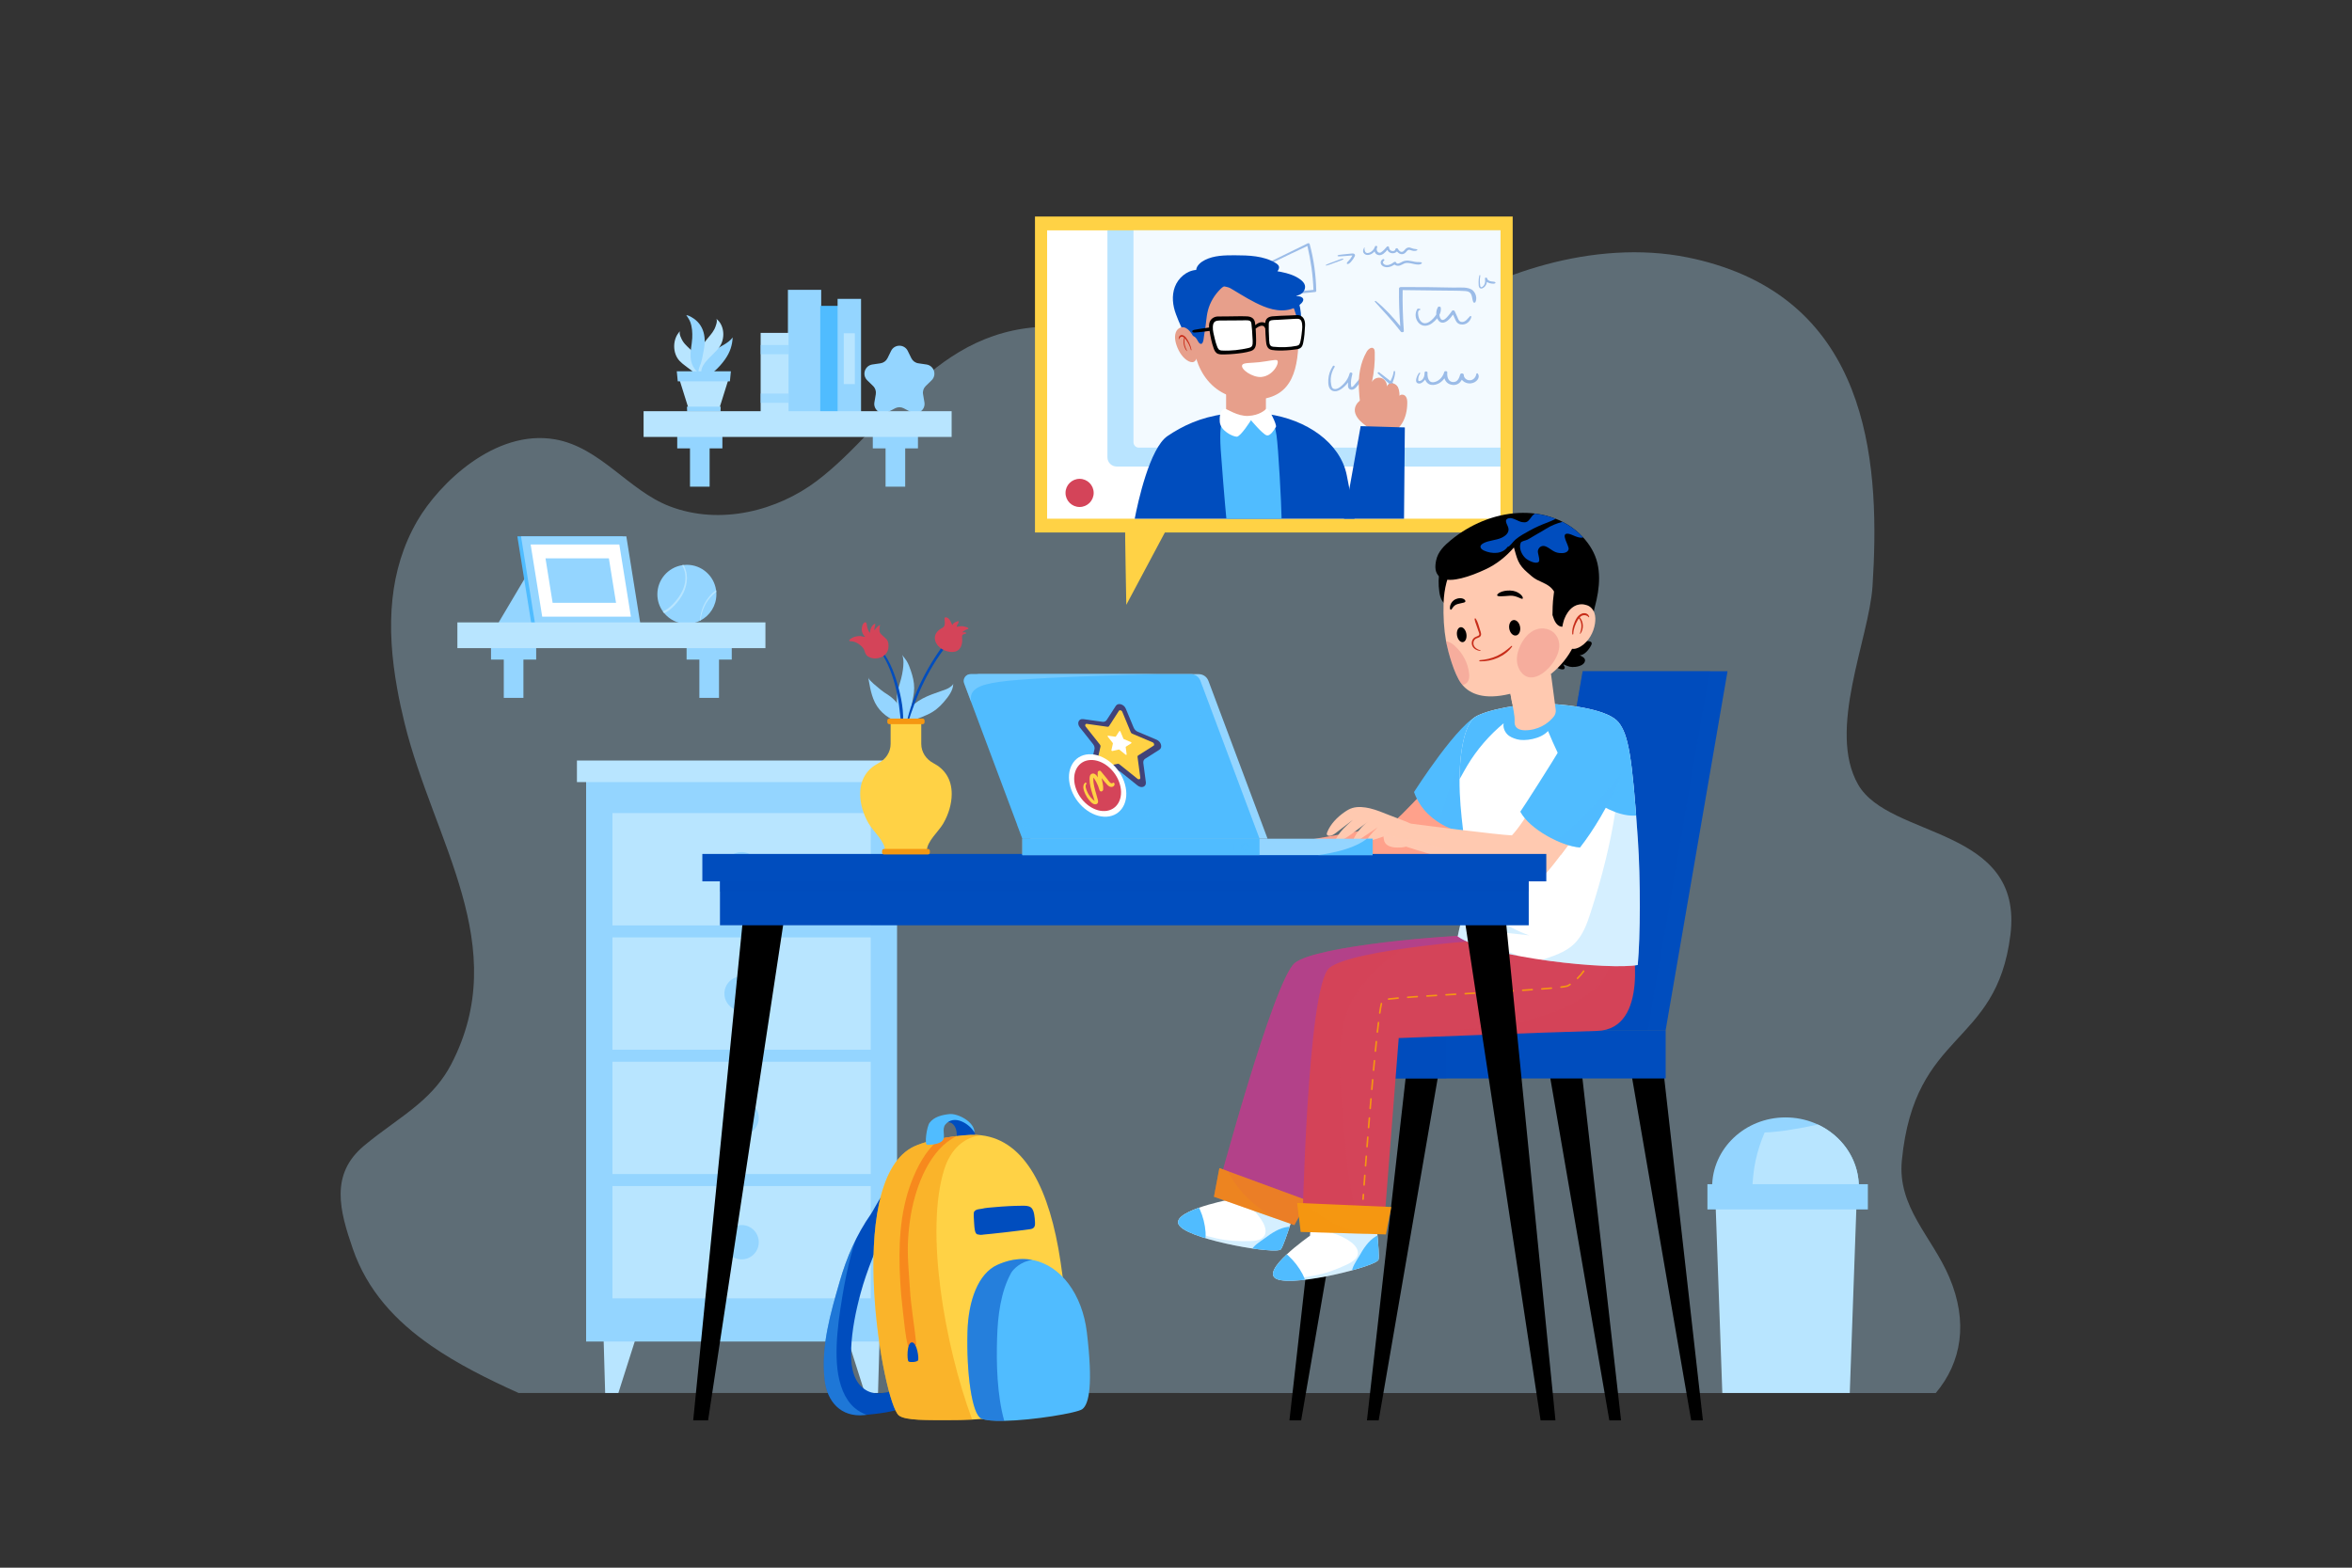 <?xml version="1.0" encoding="utf-8"?>
<!-- Generator: Adobe Illustrator 22.0.1, SVG Export Plug-In . SVG Version: 6.00 Build 0)  -->
<svg version="1.1" xmlns="http://www.w3.org/2000/svg" xmlns:xlink="http://www.w3.org/1999/xlink" x="0px" y="0px"
	 viewBox="0 0 750 500" style="enable-background:new 0 0 750 500;" xml:space="preserve">
<rect x="0" y="0" width="750" height="500" fill="#333333" stroke="none"/>
<g id="OBJECTS">
	<g>
		<g>
			<path style="opacity:0.33;fill:#B8E5FF;" d="M641.07,298.23c-4.51,36-30.5,30.01-34.61,71.86c-1.47,14.94,9.62,24.33,15.12,37.26
				c6.1,14.3,3.94,27.14-4.3,36.94H165.39c-9.99-4.5-19.52-9.28-27.82-15.03c-11.42-7.9-20.46-17.63-25.07-30.98
				c-4.16-12.06-7.37-23.69,3.56-32.84c5.93-4.97,12.11-8.81,17.48-13.42c4.04-3.46,7.61-7.36,10.31-12.52
				c19.7-37.79-5.57-71.09-14.85-108.9c-0.9-3.67-1.72-7.39-2.37-11.11c-1.7-9.48-2.49-19.11-1.48-28.48
				c0.91-8.58,3.34-16.98,7.92-24.88c6.89-11.85,24.74-29.34,43.92-26c14.41,2.51,23.48,16.33,36.5,21.33
				c16.4,6.3,34.59,1.26,46.88-8c23.9-18.01,39.21-52.23,80.05-49.1c13.85,1.06,23.2,12,35.34,17.01
				c16.69,6.9,33.16,6.85,49.11,0.14c18.35-7.72,30.93-22.07,48.95-30.28c5.9-2.69,12.32-5.04,19.02-6.84
				c14.49-3.92,30.34-5.31,45.28-2.29c3.17,0.64,6.17,1.4,9.02,2.29c49.96,15.38,52.32,65.77,49.97,102.53
				c-1.08,16.84-14.56,45.89-4.6,63.3C602.47,267.63,645.42,263.43,641.07,298.23z"/>
			<g>
				<g>
					<polygon style="fill:#B8E5FF;" points="197.18,444.29 192.97,444.29 192.44,425.74 203.08,425.74 					"/>
					<polygon style="fill:#B8E5FF;" points="275.77,444.29 279.98,444.29 280.51,425.74 269.87,425.74 					"/>
				</g>
				<rect x="186.9" y="245.57" style="fill:#94D5FF;" width="99.15" height="182.3"/>
				<g>
					<g>
						<rect x="195.3" y="259.33" style="fill:#B8E5FF;" width="82.36" height="35.82"/>
						<circle style="fill:#94D5FF;" cx="236.48" cy="277.25" r="5.48"/>
					</g>
					<g>
						<rect x="195.3" y="298.98" style="fill:#B8E5FF;" width="82.36" height="35.82"/>
						<circle style="fill:#94D5FF;" cx="236.48" cy="316.89" r="5.48"/>
					</g>
					<g>
						<rect x="195.3" y="338.63" style="fill:#B8E5FF;" width="82.36" height="35.82"/>
						<circle style="fill:#94D5FF;" cx="236.48" cy="356.54" r="5.48"/>
					</g>
					<g>
						<rect x="195.3" y="378.28" style="fill:#B8E5FF;" width="82.36" height="35.82"/>
						<circle style="fill:#94D5FF;" cx="236.48" cy="396.19" r="5.48"/>
					</g>
				</g>
				<rect x="183.97" y="242.56" style="fill:#B8E5FF;" width="105" height="6.88"/>
			</g>
			<g>
				<g>
					<g>
						<g>
							<path style="fill:#94D5FF;" d="M223.09,121.49c-1.19-3.29,1.29-7.53,4.53-9.66c2.16-1.42,4.67-2.34,6.01-4.21
								c-0.13,2.47-0.77,4.63-2.42,6.98C229.41,117.18,226.64,119.85,223.09,121.49z"/>
							<path style="fill:#B8E5FF;" d="M223.09,122.62c0.46-1.81-1.45-3.53-2.67-4.51c-1.23-1-2.6-1.84-3.67-2.95
								c-2.35-2.42-2.44-7.12,0.22-9.67c-0.75,0.64,0.42,2.81,0.78,3.37c0.84,1.3,2.15,2.27,3.26,3.4
								C223.6,114.92,224.04,118.83,223.09,122.62z"/>
							<path style="fill:#B8E5FF;" d="M223.75,119.16c-0.6-1.66,1.13-3.66,2.23-4.83c1.11-1.18,2.37-2.24,3.32-3.5
								c2.07-2.74,1.78-7.26-1.01-9.24c0.78,0.49-0.17,2.78-0.47,3.38c-0.71,1.4-1.91,2.56-2.89,3.85
								C222.61,111.84,222.5,115.69,223.75,119.16z"/>
							<path style="fill:#94D5FF;" d="M222.78,118.73c-0.59-0.14-1.17-0.93-1.45-1.35c-0.55-0.81-0.86-1.71-1.02-2.64
								c-0.39-2.35,0.32-4.64,0.43-6.91c0.08-1.76-0.03-3.52-0.63-5.13c-0.3-0.81-0.81-1.47-1.26-2.19
								c-0.04-0.06,0.73,0.18,0.78,0.2c4.69,2.12,5.68,6.47,4.79,10.93c-0.28,1.39-0.47,2.76-0.91,4.16
								C223.23,116.67,222.56,117.85,222.78,118.73z"/>
						</g>
						<g>
							<polygon style="fill:#B8E5FF;" points="229.3,130.53 219.63,130.53 216.46,120.41 232.47,120.41 							"/>
							<polygon style="fill:#94D5FF;" points="229.76,131.3 219.12,131.3 219.05,129.7 229.82,129.7 							"/>
							<polygon style="fill:#94D5FF;" points="232.75,121.61 216.12,121.61 215.81,118.42 233.06,118.42 							"/>
						</g>
					</g>
					<path style="fill:#94D5FF;" d="M289.46,111.91l1.15,2.34c0.43,0.87,1.26,1.48,2.23,1.62l2.58,0.38
						c2.43,0.35,3.4,3.34,1.64,5.05l-1.87,1.82c-0.7,0.68-1.02,1.66-0.85,2.62l0.44,2.57c0.41,2.42-2.12,4.26-4.29,3.12l-2.31-1.21
						c-0.86-0.45-1.89-0.45-2.75,0l-2.31,1.21c-2.17,1.14-4.71-0.7-4.29-3.12l0.44-2.57c0.16-0.96-0.15-1.94-0.85-2.62l-1.87-1.82
						c-1.76-1.71-0.79-4.69,1.64-5.05l2.58-0.38c0.96-0.14,1.8-0.75,2.23-1.62l1.15-2.34C285.24,109.71,288.37,109.71,289.46,111.91
						z"/>
					<g>
						<rect x="251.25" y="92.44" style="fill:#94D5FF;" width="10.61" height="39.08"/>
						<rect x="261.56" y="97.55" style="fill:#50BCFF;" width="6.05" height="33.98"/>
						<rect x="242.55" y="106.17" style="fill:#B8E5FF;" width="8.91" height="25.36"/>
						<rect x="242.55" y="110.04" style="opacity:0.68;fill:#94D5FF;" width="8.91" height="2.94"/>
						<rect x="242.55" y="125.53" style="opacity:0.68;fill:#94D5FF;" width="8.91" height="2.94"/>
						<rect x="267.09" y="95.32" style="fill:#94D5FF;" width="7.48" height="36.21"/>
						<rect x="269.06" y="106.29" style="fill:#B8E5FF;" width="3.53" height="16.22"/>
					</g>
					<g>
						<g>
							<g>
								
									<rect x="282.39" y="140.02" transform="matrix(-1 -1.224647e-16 1.224647e-16 -1 571.036 295.241)" style="fill:#94D5FF;" width="6.26" height="15.19"/>
								
									<rect x="278.32" y="138.63" transform="matrix(-1 -1.224647e-16 1.224647e-16 -1 571.036 281.638)" style="fill:#94D5FF;" width="14.4" height="4.37"/>
							</g>
							<g>
								
									<rect x="220.03" y="140.02" transform="matrix(-1 -1.224647e-16 1.224647e-16 -1 446.313 295.241)" style="fill:#94D5FF;" width="6.26" height="15.19"/>
								
									<rect x="215.96" y="138.63" transform="matrix(-1 -1.224647e-16 1.224647e-16 -1 446.313 281.638)" style="fill:#94D5FF;" width="14.4" height="4.37"/>
							</g>
						</g>
						
							<rect x="205.22" y="131.14" transform="matrix(-1 -1.224647e-16 1.224647e-16 -1 508.675 270.498)" style="fill:#B8E5FF;" width="98.23" height="8.21"/>
					</g>
				</g>
				<g>
					<g>
						<path style="fill:#94D5FF;" d="M177.39,178.76h-6.38c-0.23,0-0.42,0.14-0.5,0.36l-11.41,19.25c-0.14,0.41,0.17,0.87,0.59,0.87
							l11.1,0c0.23,0,0.42-0.14,0.5-0.36l6.68-19.25C178.12,179.22,177.81,178.76,177.39,178.76z"/>
						<polygon style="fill:#50BCFF;" points="164.97,171.05 198.54,171.05 203.07,199.28 169.49,199.28 						"/>
						<polygon style="fill:#94D5FF;" points="166.14,171.05 199.72,171.05 204.24,199.28 170.67,199.28 						"/>
						<polygon style="fill:#FFFFFF;" points="169.21,173.66 197.49,173.66 201.18,196.68 172.9,196.68 						"/>
						<polygon style="fill:#94D5FF;" points="173.95,178.08 194.16,178.08 196.44,192.26 176.22,192.26 						"/>
					</g>
					<g>
						<path style="fill:#94D5FF;" d="M228.44,189.55c0,3.62-2.04,6.76-5.04,8.33c-0.06,0.04-0.12,0.07-0.18,0.09
							c-1.26,0.64-2.68,0.99-4.19,0.99c-2.91,0-5.52-1.33-7.25-3.42c-0.14-0.16-0.27-0.33-0.39-0.51c-1.12-1.54-1.77-3.43-1.77-5.48
							c0-4.67,3.42-8.55,7.88-9.28c0.15-0.03,0.3-0.05,0.45-0.07c0.35-0.04,0.71-0.06,1.08-0.06c4.74,0,8.66,3.51,9.31,8.07
							c0.03,0.19,0.05,0.38,0.07,0.57C228.43,189.03,228.44,189.29,228.44,189.55z"/>
						<path style="fill:#B8E5FF;" d="M217.35,190.16c-0.89,1.46-2.03,2.82-3.32,3.95c-0.67,0.58-1.42,1.11-2.25,1.43
							c-0.14-0.16-0.27-0.33-0.39-0.51c1.16-0.5,2.17-1.32,3.07-2.23c1.25-1.27,2.35-2.7,3.12-4.32c0.8-1.69,1.17-3.61,0.89-5.48
							c-0.13-0.84-0.39-1.67-0.79-2.42c-0.05-0.1-0.11-0.21-0.18-0.31c0.15-0.03,0.3-0.05,0.45-0.07c0.11,0.18,0.2,0.36,0.28,0.52
							C219.73,183.76,219.06,187.36,217.35,190.16z"/>
						<path style="fill:#B8E5FF;" d="M228.41,188.78c-0.41,0.29-0.79,0.62-1.16,0.97c-2.22,2.13-3.57,5.08-3.85,8.13
							c-0.06,0.04-0.12,0.07-0.18,0.09c0.12-3.2,1.44-6.28,3.71-8.55c0.44-0.44,0.91-0.84,1.41-1.21
							C228.37,188.4,228.39,188.59,228.41,188.78z"/>
					</g>
					<g>
						<g>
							<g>
								
									<rect x="223.02" y="207.39" transform="matrix(-1 -1.224647e-16 1.224647e-16 -1 452.291 429.971)" style="fill:#94D5FF;" width="6.26" height="15.19"/>
								
									<rect x="218.95" y="206" transform="matrix(-1 -1.224647e-16 1.224647e-16 -1 452.291 416.369)" style="fill:#94D5FF;" width="14.4" height="4.37"/>
							</g>
							<g>
								
									<rect x="160.66" y="207.39" transform="matrix(-1 -1.224647e-16 1.224647e-16 -1 327.567 429.971)" style="fill:#94D5FF;" width="6.26" height="15.19"/>
								
									<rect x="156.59" y="206" transform="matrix(-1 -1.224647e-16 1.224647e-16 -1 327.567 416.369)" style="fill:#94D5FF;" width="14.4" height="4.37"/>
							</g>
						</g>
						
							<rect x="145.85" y="198.51" transform="matrix(-1 -1.224647e-16 1.224647e-16 -1 389.929 405.229)" style="fill:#B8E5FF;" width="98.23" height="8.21"/>
					</g>
				</g>
			</g>
			<g>
				<ellipse style="fill:#94D5FF;" cx="569.36" cy="378.61" rx="23.4" ry="22.22"/>
				<polygon style="fill:#B8E5FF;" points="592.09,381.55 546.97,381.55 549.21,444.29 589.85,444.29 				"/>
				<rect x="544.46" y="377.69" style="fill:#94D5FF;" width="51.16" height="8.05"/>
				<g>
					<path style="fill:#B8E5FF;" d="M562.71,361.19c-1.25,2.89-2.22,5.89-2.89,8.96c-0.55,2.5-0.79,5.01-0.98,7.53h33.88
						c-0.36-8.35-5.56-15.51-13.01-19.01c-2.8,0.63-5.64,1.14-8.47,1.6C568.42,360.74,565.57,361.1,562.71,361.19z"/>
				</g>
			</g>
		</g>
		<g>
			<rect x="330.03" y="69.06" style="fill:#FFD245;" width="152.33" height="100.77"/>
			<path style="fill:#FFD245;" d="M358.78,168.33c-0.08,0.37,0.37,24.57,0.37,24.57l13.03-24.44L358.78,168.33z"/>
			<g>
				<rect x="333.9" y="73.47" style="fill:#FFFFFF;" width="144.57" height="91.96"/>
				<g>
					<path style="opacity:0.4;fill:#50BCFF;" d="M478.48,148.8H356.09c-1.63,0-2.96-1.32-2.96-2.96V73.47h125.34V148.8z"/>
					<path style="opacity:0.83;fill:#FFFFFF;" d="M478.48,142.77H363.16c-0.95,0-1.72-0.77-1.72-1.72V73.47h117.03V142.77z"/>
					<g style="opacity:0.36;">
						<path style="fill:#004DBE;" d="M469.64,92.62c-1.42-1.25-4.23-0.86-6.1-0.9c-5.61-0.13-11.22-0.19-16.84-0.16
							c-0.31,0-0.59,0.2-0.59,0.47c-0.05,4.01,0.09,8.01,0.41,12.01c-2.31-2.84-4.81-5.62-7.76-8.01c-0.16-0.13-0.49,0.04-0.34,0.21
							c2.82,3.15,5.75,6.2,8.26,9.52c0.25,0.33,1,0.25,0.97-0.2c-0.31-4.34-0.45-8.69-0.38-13.04c4.45,0.03,8.91,0.08,13.36,0.16
							c2.2,0.04,4.43,0,6.63,0.15c2.46,0.17,1.93,2.1,2.53,3.5c0.12,0.28,0.55,0.28,0.69,0.01
							C471.05,95.21,470.67,93.53,469.64,92.62z"/>
						<path style="fill:#004DBE;" d="M468.76,100.85c-0.69,0.65-1.55,2.13-2.87,1.8c-0.76-0.19-0.96-1.08-1.2-1.61
							c-0.27-0.59-0.54-1.18-0.81-1.77c-0.13-0.29-0.66-0.44-0.88-0.11c-0.38,0.57-0.79,1.13-1.27,1.65
							c-0.34,0.37-1.2,1.45-1.9,1.21c-0.56-0.19-0.77-1.08-0.84-1.59c0.38-0.73,0.57-1.52,0.43-2.35c-0.06-0.33-0.73-0.42-0.9-0.11
							c-0.41,0.75-0.59,1.53-0.52,2.34c-0.14,0.24-0.3,0.47-0.48,0.7c-0.6,0.74-1.48,1.66-2.52,1.99c-1.38,0.44-2.22-0.67-2.55-1.61
							c-0.18-0.52-0.62-2.43,0.3-2.52c0.29-0.03,0.2-0.38-0.06-0.39c-0.17-0.01-0.33-0.02-0.5-0.03c-0.09-0.01-0.21,0.04-0.25,0.11
							c-0.65,1.11-0.71,2.4-0.15,3.55c0.49,1.01,1.52,1.94,2.96,1.77c1.44-0.17,2.55-1.25,3.37-2.16c0.06-0.07,0.11-0.15,0.17-0.22
							c0.2,0.5,0.5,0.98,0.98,1.23c1.56,0.79,3.16-1.11,4.06-2.4c0.28,0.64,0.56,1.29,0.88,1.92c0.31,0.62,0.78,1.11,1.63,1.23
							c1.81,0.26,3.06-1.12,3.34-2.42C469.2,100.88,468.94,100.68,468.76,100.85z"/>
						<path style="fill:#004DBE;" d="M476.83,90.05c-0.22-0.2-0.53-0.22-0.84-0.24c-0.3-0.02-0.61-0.07-0.89-0.16
							c-0.41-0.14-0.82-0.44-0.87-0.82c-0.02-0.37-0.72-0.39-0.72-0.01c0,0.03,0.01,0.05,0.02,0.08l-0.01,0
							c0.09,0.5,0.11,1.03-0.06,1.52c-0.08,0.25-0.2,0.48-0.38,0.7c-0.14,0.17-0.46,0.49-0.73,0.49c-0.26,0-0.32-0.35-0.35-0.51
							c-0.06-0.36-0.09-0.72-0.11-1.08c-0.03-0.72,0.02-1.43,0.15-2.14c0.03-0.14-0.27-0.18-0.3-0.04
							c-0.16,0.66-0.25,1.34-0.26,2.01c-0.01,0.34,0,0.68,0.03,1.01c0.02,0.25,0.04,0.51,0.15,0.74c0.1,0.19,0.27,0.36,0.53,0.41
							c0.34,0.07,0.65-0.1,0.89-0.27c0.45-0.31,0.74-0.75,0.91-1.2c0.07-0.21,0.11-0.42,0.15-0.63c0.13,0.1,0.27,0.18,0.43,0.25
							c0.35,0.16,0.73,0.24,1.12,0.29c0.39,0.05,0.81,0.1,1.13-0.13C476.92,90.25,476.91,90.13,476.83,90.05z"/>
						<path style="fill:#004DBE;" d="M436.81,122.14c-0.3,0.35-1.04,0.36-1.44,0.14c-0.54-0.29-0.78-0.87-0.97-1.35
							c-0.13-0.33-0.64-0.4-0.88-0.11c-0.45,0.54-0.89,1.07-1.34,1.61c-0.2,0.24-1.19,1.6-1.33,0.77c-0.22-1.26,0.08-2.69,0.39-3.92
							c0.12-0.46-0.75-0.68-0.87-0.21c-0.29,1.12-0.84,2.17-1.66,3.09c-0.63,0.7-2.03,2.16-3.27,1.9c-0.74-0.15-0.86-0.9-0.96-1.42
							c-0.13-0.63-0.17-1.27-0.13-1.91c0.08-1.29,0.51-2.55,1.23-3.69c0.19-0.31-0.36-0.59-0.56-0.28
							c-0.88,1.33-1.38,2.81-1.45,4.32c-0.05,1.1-0.08,3.1,1.42,3.6c1.5,0.5,3.07-0.78,3.94-1.62c0.36-0.35,0.67-0.72,0.96-1.1
							c0,0,0,0.01,0,0.01c-0.03,0.63-0.25,1.73,0.48,2.16c0.67,0.4,1.47,0.03,1.91-0.43c0.55-0.58,1.04-1.2,1.54-1.82
							c0.32,0.56,0.76,1.07,1.5,1.26c0.85,0.23,1.81-0.04,2.05-0.79C437.47,122.06,437.02,121.91,436.81,122.14z"/>
						<path style="fill:#004DBE;" d="M445.7,123.48c-0.14-0.22-0.44-0.41-0.65-0.58c-0.25-0.2-0.5-0.41-0.75-0.61
							c-0.09-0.08-0.19-0.15-0.28-0.23c0.07-0.17,0.15-0.33,0.21-0.5c0.38-0.99,0.66-2,0.65-3.04c0-0.25-0.45-0.25-0.47-0.01
							c-0.11,1.01-0.49,1.98-0.97,2.92c-0.02,0.04-0.04,0.08-0.06,0.11c-0.18-0.15-0.36-0.3-0.55-0.44l-3-2.32
							c-0.29-0.23-0.72,0.11-0.45,0.36c0.94,0.85,1.88,1.69,2.81,2.54c0.25,0.22,0.5,0.44,0.75,0.65c-0.08,0.14-0.16,0.29-0.24,0.44
							c-0.27,0.48-0.59,0.99-0.78,1.49c-0.16,0.43,0.62,0.73,0.88,0.32c0.31-0.47,0.54-1,0.77-1.5c0.02-0.05,0.04-0.1,0.06-0.15
							l0.66,0.56c0.24,0.21,0.48,0.49,0.82,0.58C445.55,124.19,445.88,123.78,445.7,123.48z"/>
						<path style="fill:#004DBE;" d="M471.23,119.15c-0.13-0.18-0.41-0.09-0.44,0.09c-0.13,0.81-0.71,1.8-1.75,2.01
							c-1.23,0.25-2.31-0.7-2.27-1.67c0.02-0.53-0.99-0.68-1.15-0.15c-0.26,0.88-0.67,2.33-2.02,2.41
							c-1.94,0.11-2.22-1.92-2.09-3.06c0.06-0.46-0.85-0.57-0.98-0.12c-0.35,1.26-1.31,2.63-2.85,3.12
							c-2.28,0.72-2.57-1.66-2.47-2.93c0.03-0.42-0.81-0.55-0.92-0.12c-0.01,0.03-0.01,0.07-0.02,0.1h0c0,0.01,0,0.02,0,0.03
							c-0.05,0.26-0.07,0.55-0.07,0.85c-0.13,0.64-0.44,1.31-1.01,1.64c-0.23,0.13-0.66,0.26-0.84,0.13
							c-0.16-0.11-0.1-0.57-0.09-0.77c0.03-0.57,0.25-1.1,0.6-1.59c0.14-0.19-0.2-0.35-0.35-0.18c-0.55,0.63-1.83,3.26-0.02,3.39
							c0.78,0.06,1.48-0.68,1.87-1.15c0.03-0.04,0.06-0.09,0.09-0.13c0.37,1,1.17,1.81,2.63,1.72c1.55-0.11,2.74-1.02,3.52-2.11
							c0.31,1.06,1.12,1.97,2.65,2.11c1.46,0.13,2.35-0.68,2.9-1.65c0.64,0.79,1.75,1.31,2.96,1.14
							C470.79,122.03,472.17,120.46,471.23,119.15z"/>
						<path style="fill:#004DBE;" d="M417.62,77.82c-0.06-0.21-0.38-0.32-0.61-0.21c-7.28,3.55-14.61,7.09-21.73,10.87
							c-0.25-0.2-0.52-0.38-0.82-0.52c-0.11-0.05-0.28-0.03-0.34,0.07c-0.11,0.18-0.15,0.34-0.01,0.52c0.08,0.1,0.26,0.04,0.24-0.08
							c0,0,0-0.01,0-0.01c0.12,0.11,0.24,0.21,0.36,0.32c-0.66,0.35-1.33,0.69-1.98,1.05c-0.18,0.1-0.03,0.33,0.16,0.24
							c0.71-0.34,1.41-0.69,2.12-1.03c0.28,0.25,0.55,0.5,0.79,0.79c0.47,0.57,0.85,1.19,1.11,1.84c0.16,0.41,0.33,0.88,0.41,1.35
							c-3.01-0.19-6.01-0.46-9.02-0.78c-0.43-0.04-0.55,0.56-0.12,0.63c3.02,0.46,6.08,0.76,9.17,0.94
							c-0.05,0.48-0.23,0.92-0.68,1.26c-0.09,0.07-0.06,0.22,0.07,0.24c0.84,0.16,1.22-0.58,1.32-1.14c0.02-0.1,0.02-0.21,0.02-0.32
							c7.12,0.37,14.33,0.07,21.31-0.72c0.19-0.02,0.34-0.2,0.34-0.35C419.62,87.74,418.95,82.74,417.62,77.82z M403.56,93.26
							c-1.84-0.01-3.67-0.1-5.5-0.2c-0.06-0.4-0.18-0.8-0.31-1.18c-0.28-0.78-0.7-1.52-1.25-2.19c-0.26-0.32-0.56-0.65-0.89-0.95
							c7.1-3.43,14.13-6.95,21.29-10.29c1.09,4.62,1.77,9.3,1.93,14C413.78,93.02,408.67,93.3,403.56,93.26z"/>
						<path style="fill:#004DBE;" d="M428.26,82.49c-0.48,0.03-0.94,0.24-1.37,0.39c-0.45,0.16-0.89,0.33-1.34,0.5
							c-0.91,0.35-1.89,0.66-2.73,1.1c-0.13,0.07-0.06,0.26,0.11,0.22c0.95-0.22,1.86-0.61,2.77-0.94c0.45-0.16,0.91-0.32,1.35-0.49
							c0.44-0.17,0.96-0.32,1.31-0.6C428.43,82.62,428.38,82.48,428.26,82.49z"/>
						<path style="fill:#004DBE;" d="M431.79,80.95c-0.31-0.17-0.72-0.09-1.06-0.06c-0.45,0.05-0.91,0.1-1.36,0.14
							c-0.45,0.05-0.91,0.1-1.36,0.14c-0.23,0.02-0.45,0.05-0.68,0.09c-0.23,0.04-0.51,0.05-0.71,0.16
							c-0.15,0.09-0.13,0.25,0.04,0.31c0.17,0.06,0.36,0.04,0.54,0.03c0.2,0,0.39,0,0.59-0.02c0.39-0.03,0.78-0.06,1.17-0.09
							l1.17-0.09c0.36-0.03,0.74-0.09,1.1-0.08c0,0,0.01,0,0.01,0c-0.05,0.12-0.12,0.23-0.18,0.35c-0.14,0.25-0.3,0.49-0.48,0.73
							c-0.17,0.23-0.35,0.44-0.55,0.65c-0.1,0.11-0.22,0.21-0.31,0.32c-0.11,0.12-0.16,0.25-0.24,0.39
							c-0.11,0.2,0.21,0.35,0.41,0.27c0.4-0.16,0.63-0.39,0.9-0.68c0.25-0.27,0.47-0.55,0.67-0.84c0.2-0.29,0.37-0.58,0.52-0.89
							C432.13,81.5,432.15,81.15,431.79,80.95z"/>
						<path style="fill:#004DBE;" d="M451.81,79.5c-0.35-0.06-0.7-0.09-1.05-0.16c-0.38-0.08-0.69-0.24-1.05-0.34
							c-0.42-0.12-0.82-0.07-1.18,0.15c-0.39,0.24-0.61,0.61-0.93,0.91c-0.79,0.73-1.52-0.1-1.88-0.73
							c-0.18-0.32-0.74-0.15-0.76,0.16c-0.05,0.55-0.83,0.73-1.33,0.49c-0.48-0.22-0.68-0.65-0.69-1.09
							c-0.01-0.32-0.51-0.45-0.73-0.17c-0.5,0.63-1.08,1.23-1.77,1.72c-0.53,0.38-1.1,0.09-1.31-0.39
							c-0.18-0.41-0.15-0.85,0.04-1.25c0.13-0.39-0.55-0.54-0.72-0.18c-0.22,0.68-0.65,1.29-1.32,1.74
							c-0.48,0.32-1.37,0.56-1.75,0.02c-0.26-0.37-0.3-1.03-0.25-1.46c0.01-0.05-0.09-0.06-0.1-0.01c-0.24,0.59-0.59,1.1-0.22,1.73
							c0.26,0.44,0.81,0.74,1.42,0.69c0.85-0.06,1.56-0.55,2.09-1.14c0.16,0.57,0.57,1.06,1.33,1.18c1.08,0.18,2.07-0.84,2.74-1.68
							c0.25,0.54,0.71,0.99,1.47,1.08c0.64,0.08,1.23-0.17,1.58-0.57c0.65,0.73,1.63,1.28,2.63,0.48c0.5-0.4,0.76-1.23,1.58-0.95
							c0.77,0.27,1.43,0.49,2.22,0.11C452.01,79.77,452.01,79.53,451.81,79.5z"/>
						<path style="fill:#004DBE;" d="M453.24,83.68c-0.64-0.16-1.35-0.04-2.03-0.17c-0.7-0.13-1.38-0.32-2.09-0.38
							c-0.67-0.06-1.32,0.04-1.9,0.32c-0.36,0.17-1.79,1.1-1.99,0.32c-0.07-0.27-0.49-0.34-0.72-0.17c-0.66,0.48-1.46,1.02-2.4,0.95
							c-0.83-0.06-1.6-0.88-0.77-1.41c0.32-0.2-0.09-0.67-0.42-0.47c-0.98,0.59-0.82,1.81,0.21,2.3c1.24,0.59,2.53,0.07,3.55-0.58
							c0.31,0.27,0.79,0.41,1.27,0.37c0.96-0.07,1.58-0.82,2.54-0.9c0.92-0.07,1.82,0.26,2.71,0.41c0.72,0.12,1.69,0.26,2.18-0.3
							C453.47,83.87,453.38,83.71,453.24,83.68z"/>
					</g>
				</g>
				<g>
					<path style="fill:#004DBE;" d="M431.93,165.43h-70.09c1.01-5.26,4.77-22.51,10.47-26.37c4.75-3.2,10.45-5.97,18.16-7
						c0.52-0.08,1.03-0.13,1.56-0.18c0.71-0.08,1.42-0.15,2.17-0.18c0,0,0,0,0.02,0c2.17-0.11,4.49-0.11,6.97,0.06h0.1
						c0.5,0.03,1,0.08,1.5,0.14c0.47,0.03,0.93,0.1,1.4,0.16c12.41,1.72,23.17,9.1,25.26,19.5c0.32,1.59,0.6,3.03,0.84,4.32v0.02
						C431.27,161,431.72,163.96,431.93,165.43z"/>
					<path style="fill:#50BCFF;" d="M408.67,165.43h-17.61c-0.47-4.69-1.67-19.63-1.82-22.24c-0.31-5.47-0.08-8.36,1.08-9.82
						c0.43-0.55,1-0.9,1.72-1.11c0.77-0.21,1.72-0.27,2.88-0.24c0.92,0.02,1.96,0.1,3.16,0.18c0.61,0.05,1.18,0.1,1.69,0.16
						c1.22,0.13,2.22,0.29,3.03,0.52c0.9,0.24,1.59,0.55,2.13,0.93c1.42,1,1.74,2.58,2.13,5.09
						C407.65,143,408.6,160.49,408.67,165.43z"/>
					<rect x="390.98" y="122.17" style="fill:#E79F8B;" width="12.69" height="11.32"/>
					<g>
						<path style="fill:#E79F8B;" d="M433.33,124.16c-0.24-4.13,0.4-8.4,2.47-11.98c0.47-0.82,1.55-1.68,2.23-1.02
							c0.3,0.29,0.34,0.75,0.35,1.16c0.09,3.19-0.21,6.38-0.89,9.5c0.5-1.06,1.85-1.61,2.97-1.25c1.12,0.36,1.88,1.56,1.8,2.73
							c0.29-1.19,2.11-1.33,2.99-0.48c0.88,0.85,1.02,2.19,1.03,3.42c0.44-0.6,1.46-0.43,1.94,0.15c0.47,0.58,0.53,1.38,0.53,2.13
							c-0.02,2.29-0.49,4.62-1.7,6.55c-1.21,1.94-3.24,3.44-5.52,3.67C434.32,139.49,433.61,129.09,433.33,124.16z"/>
						<path style="fill:#E79F8B;" d="M436.36,136.31c0,0-6-3.39-3.91-7.17c2.09-3.78,8.21-1.82,6.91,0.39
							c-1.3,2.22-4.17,1.82-4.17,1.82L436.36,136.31z"/>
					</g>
					<path style="fill:#FFFFFF;" d="M390.57,130.39c0.67-0.07,3.96,2.44,7.49,2.26c3.53-0.18,5.29-1.81,5.82-2.35
						c0.52-0.54,3.42,5.24,2.98,5.87c-0.44,0.63-1.73,3.1-3.02,2.65c-1.29-0.45-4.93-4.8-4.93-4.8s-3.3,5.26-4.53,5.26
						c-1.23,0-5.21-1.85-5.42-4.74C388.74,131.66,389.7,130.48,390.57,130.39z"/>
					<polygon style="fill:#004DBE;" points="447.97,136.32 447.71,165.43 428.58,165.43 430.29,155.9 430.29,155.88 433.88,135.92 
						435.8,135.96 435.81,135.96 435.99,135.98 436.28,135.98 446.13,136.27 					"/>
					<g>
						<path style="fill:#004DBE;" d="M411.85,91.81c-0.35-0.25-0.79-0.22-1.23,0.2c-0.37,0.36-0.76,1.02-0.9,1.51
							c-0.5,1.7-0.31,3.58-0.03,5.21c0.26,1.5,0.68,2.99,1.38,4.28c0.03,0.05,0.06,0.11,0.09,0.16c0.34,0.6,0.74,1.15,1.22,1.64
							c0.1,0.03,0.19,0.07,0.3,0.07c0.33-0.01,0.65-0.23,0.9-0.47c1.71-1.64,1.33-4.25,1.01-6.15c-0.38-2.23-1.2-4.32-2.42-6.11
							C412.07,92.01,411.96,91.9,411.85,91.81z"/>
						<path style="fill:#E79F8B;" d="M414.1,106.49c0,10.87-1.72,20.19-13.11,20.92c-14.69,0.94-20.68-10.06-20.68-20.92
							s7.56-19.67,16.9-19.67C406.54,86.82,414.1,95.62,414.1,106.49z"/>
						<path style="fill:#FFFFFF;" d="M396.14,116.37c0.43-0.73,2.71-0.55,5.39-0.85c3.03-0.34,5.14-0.92,5.67-0.63
							c1,0.55-1.06,4.97-4.97,5.34C399.44,120.49,395.37,117.69,396.14,116.37z"/>
						<path style="fill:#004DBE;" d="M393.31,92.5c3.11,1.87,6.2,3.82,9.55,5.19c3.82,1.56,8,2.08,11.56-0.46
							c0.82-0.59,1.84-1.82,0.59-2.47c-0.82-0.43-1.91-0.32-2.8-0.4c1.01,0.09,2.09-0.13,2.88-0.76c0.8-0.63,1.26-1.71,0.99-2.67
							c-0.2-0.7-0.75-1.26-1.33-1.71c-1.78-1.37-4.02-2.05-6.24-2.49c-0.39-0.08-0.78-0.14-1.17-0.21c0.31-0.43,0.6-0.91,0.51-1.42
							c-0.1-0.54-0.59-0.91-1.07-1.21c-3.8-2.32-8.6-2.46-13.13-2.47c-3.19,0-6.53,0.05-9.38,1.48c-1.33,0.66-2.69,1.77-2.84,3.19
							c-3.09,0.24-5.75,2.62-6.8,5.43c-1.05,2.81-0.69,5.95,0.37,8.74s2.36,5.94,3.38,6.53c1.02,0.59,1.07-0.11,2.3,0.48
							c1.23,0.59,1.31,2.34,2.25,2.41s0.91-2.43,1.16-3.59c0.51-2.35,0.49-4.78,1.1-7.11c0.65-2.52,2.06-4.89,4.01-6.82
							c0.31-0.31,0.66-0.62,1.06-0.8c0.1-0.05,1.13,0.2,1.3,0.25c0.58,0.16,1.13,0.52,1.64,0.83
							C393.23,92.46,393.27,92.48,393.31,92.5z"/>
						<g>
							<path style="fill:#E79F8B;" d="M380.44,107.17c-1.22-2.22-3.05-3.72-4.84-2.18c-0.58,0.5-0.88,1.45-0.91,2.4
								c-0.02,0.95,0.2,1.91,0.51,2.8c0.78,2.24,2.16,4.22,3.89,5.05c0.65,0.31,1.41,0.44,1.95-0.07c0.74-0.69,0.88-2.11,0.82-3.28
								C381.8,110.45,381.26,108.65,380.44,107.17z"/>
							<path style="fill:#C72C19;" d="M376.03,107.32c0.14-0.24,0.36-0.4,0.58-0.45c0.53-0.13,1.09,0.23,1.5,0.72
								c0.43,0.51,0.79,1.16,1.11,1.8c0.33,0.66,0.58,1.4,0.72,2.17c0.03,0.15-0.16,0.21-0.19,0.06c-0.3-1.24-0.93-2.39-1.61-3.32
								c-0.1-0.14-0.22-0.28-0.34-0.4c-0.15,0.6-0.16,1.26-0.04,1.9c0.14,0.77,0.43,1.42,0.76,2.08c0.03,0.07-0.02,0.15-0.07,0.09
								c-0.93-1.04-1.3-2.86-0.85-4.27c-0.21-0.17-0.43-0.3-0.67-0.32c-0.38-0.03-0.82,0.28-0.93,0.79
								c-0.02,0.09-0.14,0.06-0.15-0.04C375.86,107.83,375.89,107.55,376.03,107.32z"/>
						</g>
						<g>
							<path d="M415.84,101.86c-0.39-0.88-1.26-1.38-2.13-1.36c-0.95,0.03-1.91,0.09-2.88,0.13c-1.66,0.07-3.37,0.09-5.08,0.26
								c-1.23,0.12-2.21,0.68-2.29,2.09c0,0.02,0,0.04,0,0.05c0,0-0.01,0-0.01-0.01c-0.52-0.27-1.1-0.31-1.66-0.17
								c-0.56,0.15-1.05,0.46-1.49,0.86c0,0-0.01,0.01-0.01,0.01c-0.03-0.27-0.05-0.55-0.09-0.82c-0.21-1.42-1.29-1.94-2.6-2
								c-1.88-0.08-3.8,0-5.74,0.01c-1.16,0.01-2.33,0-3.51,0.03c-1.11,0.02-2.16,0.65-2.57,1.67c-0.23,0.58-0.27,1.22-0.22,1.85
								c-0.02,0-0.05,0.01-0.07,0.01c-0.3,0.04-0.61,0.09-0.91,0.13c-0.55,0.08-1.09,0.16-1.64,0.23c-0.54,0.08-1.08,0.18-1.63,0.28
								c-0.28,0.05-0.59,0.08-0.84,0.2c-0.17,0.08-0.38,0.29-0.25,0.5c0.26,0.4,1.02,0.22,1.43,0.19c0.53-0.04,1.06-0.08,1.59-0.15
								c0.53-0.07,1.06-0.13,1.59-0.2c0.27-0.04,0.54-0.07,0.8-0.11c0.03,0,0.05-0.01,0.08-0.01c0.3,1.88,0.67,3.82,1.31,5.58
								c0.26,0.73,0.6,1.44,1.37,1.74c0.72,0.27,1.57,0.19,2.32,0.18c0.98-0.02,1.96-0.07,2.93-0.17c1.75-0.17,3.56-0.38,5.2-0.89
								c1.57-0.48,1.74-1.88,1.71-3.34c-0.03-1.26-0.05-2.56-0.14-3.84c0.46-0.35,0.95-0.66,1.48-0.82
								c0.19-0.06,0.36-0.09,0.56-0.08c0.1,0,0.1,0,0.2,0.03c0.04,0.01,0.07,0.02,0.11,0.03c0.02,0.01,0.04,0.01,0.06,0.02
								c-0.04-0.02-0.04-0.02,0,0c0.08,0.04,0.15,0.08,0.22,0.13c0.01,0.01,0.02,0.01,0.02,0.02c0.04,0.03,0.07,0.07,0.1,0.11
								c0.01,0.01,0.07,0.1,0.04,0.05c-0.03-0.05,0.04,0.08,0.05,0.09c0.02,0.03,0.04,0.07,0.01,0.01c0.05,0.1,0.06,0.16,0.12,0.24
								c0.02,0.03,0.05,0.04,0.08,0.06c0.03,1.31,0.13,2.63,0.22,3.92c0.1,1.43,0.39,2.77,1.93,3.02c1.56,0.25,3.2,0.2,4.72,0.11
								c0.83-0.05,1.65-0.13,2.46-0.24c0.61-0.09,1.29-0.12,1.84-0.46c0.58-0.36,0.79-1.03,0.93-1.69c0.38-1.76,0.51-3.66,0.59-5.46
								C416.18,103.23,416.13,102.5,415.84,101.86z"/>
							<path style="fill:#FFFFFF;" d="M399.43,109.69c-0.08,0.76-0.44,1.09-1.16,1.26c-2.69,0.64-5.73,1-8.62,0.85
								c-1-0.05-1.25-0.52-1.57-1.38c-0.29-0.76-0.52-1.54-0.7-2.33c-0.29-1.26-0.7-2.55-0.63-3.86c0.09-1.74,0.84-2,2.48-2.01
								c0.79,0,1.56-0.01,2.34-0.01c1.53-0.01,3.05,0,4.54-0.03c0.61-0.01,1.25-0.07,1.85,0c0.71,0.08,1,0.33,1.09,1.06
								c0.19,1.47,0.27,2.96,0.34,4.43C399.43,108.35,399.5,109.03,399.43,109.69z"/>
							<path style="fill:#FFFFFF;" d="M415.03,106.77c-0.08,0.71-0.2,1.42-0.36,2.12c-0.19,0.8-0.35,1.24-1.14,1.4
								c-2.36,0.49-5.02,0.56-7.51,0.3c-0.68-0.07-1.06-0.34-1.2-1.07c-0.12-0.63-0.12-1.31-0.15-1.95
								c-0.07-1.44-0.13-2.9-0.08-4.34c0.02-0.71,0.27-0.97,0.93-1.1c0.56-0.1,1.14-0.09,1.7-0.11c1.33-0.06,2.65-0.15,3.95-0.23
								c0.64-0.04,1.29-0.08,1.92-0.11c1.31-0.08,1.91,0.12,2.12,1.64C415.37,104.47,415.15,105.63,415.03,106.77z"/>
						</g>
					</g>
				</g>
				<g>
					<g>
						<path style="fill:#D44459;" d="M348.75,157.21c0,2.48-2.01,4.49-4.49,4.49c-2.48,0-4.49-2.01-4.49-4.49
							c0-2.48,2.01-4.49,4.49-4.49C346.74,152.72,348.75,154.73,348.75,157.21z"/>
					</g>
				</g>
			</g>
		</g>
		<g>
			<path style="fill:#004DBE;" d="M301.6,357.87c1.23,0,2.08,0.19,2.79,1.29c0.42,0.66,0.61,1.45,0.68,2.2
				c0.06,0.64-0.14,1.5,0.4,1.89c0.84,0.6,2.42,0.61,3.37,0.48c1.7-0.24,2.52-1.1,1.86-2.74c-0.63-1.57-1.9-2.81-3.41-3.56
				c-1.16-0.57-2.45-1.05-3.74-1.1c-0.57-0.02-1.02,0.15-1.45,0.51C301.88,357.03,301.27,357.59,301.6,357.87z"/>
			<path style="fill:#004DBE;" d="M286.44,376.41c-2.73-0.9-7.57,9.17-8.74,10.83c-4.57,6.5-7.73,13.82-9.92,21.43
				c-2.95,10.25-6.02,20.58-4.83,31.37c0.77,6.98,5.19,12.07,12.71,11.28c3.57-0.38,10.49-0.95,13.44-3
				c1.35-0.93,1.44-2.15,0.27-3.81c-1.19-1.69-2.05-1.34-4.08-0.93c-3.84,0.76-7.14,1.79-10.45-1.18c-3.25-2.92-3.6-8.06-3.43-12.19
				c0.26-6.05,1.45-11.94,3.04-17.82c2.01-7.42,5.03-14.12,7.81-21.23c1.23-3.15,3-6.47,3.71-9.77c0.42-1.97-0.03-3.54,0.67-5.38
				C286.3,375.95,285.89,375.91,286.44,376.41z"/>
			<path style="opacity:0.38;fill:#50BCFF;" d="M272.47,448.99c-1.64-1.43-2.83-3.29-3.67-5.28c-1.88-4.49-2.16-9.57-2.01-14.38
				c0.17-5.34,0.96-10.66,1.83-15.92c0.73-4.41,1.61-8.79,2.76-13.11c0.43-1.63,0.92-3.23,1.45-4.82
				c-2.09,4.22-3.75,8.65-5.06,13.18c-2.95,10.25-6.02,20.58-4.83,31.37c0.77,6.98,5.19,12.07,12.71,11.28
				c0.22-0.02,0.46-0.05,0.71-0.07C274.95,450.74,273.63,450.01,272.47,448.99z"/>
			<g>
				<path style="fill:#FFD245;" d="M338.33,448.17c-1.83,1.78-15.58,3.95-28.34,4.59c-2.66,0.13-5.26,0.2-7.71,0.18
					c-6.04-0.03-13.57,0.2-15.67-1.51c-5-4.04-17.26-73.14,3.92-85.29c4.85-2.78,16.36-4.38,20.81-4.18
					c0.54,0.03,1.06,0.06,1.56,0.13c14.01,1.63,21.87,17.35,25.28,40.31C342.78,433.26,341.5,445.11,338.33,448.17z"/>
				<path style="opacity:0.51;fill:#F59711;" d="M309.99,452.76c-2.66,0.13-5.26,0.2-7.71,0.19c-6.04-0.03-13.57,0.19-15.67-1.51
					c-5-4.05-17.26-73.14,3.92-85.29c2.15-1.23,5.6-2.23,9.17-2.95c1.76-0.35,3.56-0.64,5.23-0.84c2.59-0.32,4.9-0.46,6.41-0.4
					c0.54,0.03,1.06,0.06,1.57,0.13c-5.42,0.52-9.78,4.37-11.84,10.95C294.95,392.61,301.14,428.82,309.99,452.76z"/>
				<path style="opacity:0.5;fill:#F55E11;" d="M304.93,362.36c-2,1.11-3.84,2.45-5.39,4.16c-3.41,3.76-5.73,8.63-7.27,13.44
					c-1.55,4.83-2.35,9.88-2.68,14.94c-0.36,5.37,0.22,10.68,0.55,16.04c0.37,6.02,1.45,11.85,2.05,17.84
					c0.04,0.44-1.29,0.8-1.68,0.57c-0.45,0.11-0.93,0.11-0.99-0.12c-0.87-3.4-1.12-7.02-1.55-10.5c-0.41-3.42-0.73-6.86-0.92-10.3
					c-0.58-10.53-0.23-21.49,3.58-31.45c1.84-4.81,4.48-9.81,8.41-13.23c0.22-0.19,0.43-0.37,0.66-0.55
					C301.46,362.85,303.26,362.56,304.93,362.36z"/>
			</g>
			<path style="fill:#004DBE;" d="M329.79,387.39c-0.14-0.82-0.4-1.77-1.05-2.28c-0.74-0.59-1.89-0.55-2.79-0.55
				c-2.8,0.02-5.72,0.17-8.77,0.45c-1.35,0.13-2.81,0.18-4.19,0.53c-0.31,0.08-1.86,0.05-2.36,0.93c-0.24,0.42-0.1,2.2,0,3.73
				c0.11,1.72,0.23,3.2,1.02,3.49c0.34,0,0.64,0.14,0.97,0.16c0.37,0.02,0.79-0.07,1.16-0.11c0.8-0.08,1.59-0.15,2.37-0.23
				c1.5-0.15,2.97-0.31,4.4-0.48c2.75-0.31,5.38-0.65,7.91-0.99c0.59-0.08,1.2-0.27,1.45-0.93c0.16-0.41,0.15-0.87,0.13-1.31
				C330.01,388.98,329.92,388.18,329.79,387.39z"/>
			<path style="fill:#50BCFF;" d="M295.69,365.14c-1.02,0.06-0.16-5.83,0.72-7.02c1.46-1.96,4.04-2.55,6.34-2.79
				c2.66-0.28,8.05,2.47,7.98,5.88c-1.57-2.83-6.54-5.89-9.27-2.56c-1.19,1.45,0.04,3.71-0.74,4.9
				C299.7,365.08,296.71,365.09,295.69,365.14z"/>
			<g>
				<path style="fill:#50BCFF;" d="M345.12,449.44c-1.61,1.21-15.61,3.55-24.88,3.73c-3.33,0.07-6.04-0.14-7.37-0.77
					c-2.92-1.37-4.73-14.4-4.35-27.73c0.28-9.86,3.42-18.49,9.52-21.25c2.76-1.25,5.45-1.85,8-1.86c1.1-0.01,2.17,0.1,3.21,0.3
					c9.1,1.73,15.87,11.02,17.32,23.02C348.56,441.45,347.32,447.8,345.12,449.44z"/>
				<path style="opacity:0.54;fill:#004DBE;" d="M329.25,401.85c-3.66,0.39-6.2,3-6.82,4.13c-3.35,6.1-4.27,13.72-4.48,20.81
					c-0.25,8.17-0.03,18.06,2.28,26.38c-3.33,0.07-6.04-0.14-7.37-0.77c-2.92-1.37-4.73-14.4-4.35-27.73
					c0.28-9.86,3.42-18.49,9.52-21.25c2.76-1.25,5.45-1.85,8-1.86C327.14,401.54,328.21,401.66,329.25,401.85z"/>
			</g>
			<path style="fill:#004DBE;" d="M290.78,428.14c1.66-0.02,2.33,5.26,1.95,5.77c-0.38,0.51-2.48,0.69-3.01,0.32
				C289.19,433.86,289.12,428.16,290.78,428.14z"/>
		</g>
		<g>
			<g>
				<g>
					<polygon points="414.91,453.02 411.17,453.02 423.8,341.24 434.19,341.24 					"/>
					<polygon points="539.28,453.02 543.02,453.02 530.39,341.24 520,341.24 					"/>
					<polygon points="513.18,453.02 516.92,453.02 504.3,341.24 493.9,341.24 					"/>
					<polygon points="439.63,453.02 435.89,453.02 448.52,341.24 458.91,341.24 					"/>
				</g>
				<polygon style="fill:#004DBE;" points="550.87,214.09 531.14,328.56 484.95,328.56 504.68,214.09 				"/>
				<polygon style="opacity:0.45;fill:#004DBE;" points="545.23,214.09 525.51,328.56 484.95,328.56 504.68,214.09 				"/>
				<rect x="422.03" y="328.56" style="fill:#004DBE;" width="109.11" height="15.41"/>
				<rect x="422.03" y="328.56" style="opacity:0.45;fill:#004DBE;" width="39.17" height="15.41"/>
			</g>
			<g>
				<g>
					<defs>
						<path id="XMLID_14_" d="M391.48,382.71c0,0-19.73,3.91-15.13,8.5c4.61,4.59,30.85,8.98,32.12,7.23
							c1.26-1.75,5.16-14.77,5.16-14.77l-18.22-8.23L391.48,382.71z"/>
					</defs>
					<use xlink:href="#XMLID_14_"  style="overflow:visible;fill:#FFFFFF;"/>
					<clipPath id="XMLID_4_">
						<use xlink:href="#XMLID_14_"  style="overflow:visible;"/>
					</clipPath>
					<path style="clip-path:url(#XMLID_4_);fill:#50BCFF;" d="M403.14,395.05c2.29-1.72,4.78-3.43,7.63-3.76
						c0.52-0.06,1.16-0.02,1.42,0.43c0.14,0.23,0.14,0.52,0.11,0.79c-0.15,1.52-0.97,2.9-1.85,4.15c-0.9,1.27-1.91,2.49-3.17,3.41
						c-1.26,0.92-2.8,1.52-4.36,1.44c-1.17-0.06-3.91-1.01-3.83-2.55C399.16,397.58,402.14,395.8,403.14,395.05z"/>
					<path style="clip-path:url(#XMLID_4_);fill:#50BCFF;" d="M384.43,393.02c0.1,1.41-0.03,3.03-1.13,3.92
						c-1.17,0.95-2.92,0.63-4.29-0.02c-1.87-0.9-3.5-2.36-4.42-4.22c-0.91-1.86-1.06-4.13-0.2-6.02c0.32-0.72,0.78-1.36,1.27-1.98
						c0.66-0.83,1.42-1.62,2.37-2.08c0.85-0.4,2.26-0.63,2.99,0.1c0.7,0.71,1.2,2.15,1.6,3.05
						C383.64,388.06,384.25,390.52,384.43,393.02z"/>
					<path style="opacity:0.24;clip-path:url(#XMLID_4_);fill:#50BCFF;" d="M387.63,394.9c3.71,0.89,7.43,1.04,11.09,0.94
						c1.93-0.05,4.17-0.43,4.73-2.34c0.42-1.47-0.39-3.22-1.34-4.62c-1.59-2.33-3.67-4.32-5.99-5.73c-0.97-0.59-1.98-1.08-2.88-1.81
						c-0.89-0.73-1.67-1.77-1.82-2.9c-0.15-1.19,0.45-2.26,1.31-2.87c0.86-0.61,1.93-0.82,3-0.95c4.72-0.58,10,0.41,14.22,3.74
						c4.22,3.33,7,9.31,5.77,14.14c-0.66,2.6-2.35,4.62-4.29,6.19c-4.6,3.72-10.86,5.18-17.1,3.99c-4.29-0.82-8.54-2.89-12.21-5.87
						c-1.72-1.4-5.78-4.04-7-5.97c-1.85-2.92,2.84,0.48,3.79,1.06C381.39,393.42,384.96,394.26,387.63,394.9z"/>
				</g>
				<g>
					<defs>
						<path id="XMLID_13_" d="M417.71,394.14c0,0-16.51,11.49-10.45,13.85c6.06,2.36,31.87-4.14,32.32-6.25
							c0.46-2.11-1.19-15.6-1.19-15.6l-19.99-0.24L417.71,394.14z"/>
					</defs>
					<use xlink:href="#XMLID_13_"  style="overflow:visible;fill:#FFFFFF;"/>
					<clipPath id="XMLID_5_">
						<use xlink:href="#XMLID_13_"  style="overflow:visible;"/>
					</clipPath>
					<path style="clip-path:url(#XMLID_5_);fill:#50BCFF;" d="M433.33,400.78c1.41-2.5,3-5.05,5.48-6.5
						c0.45-0.27,1.05-0.48,1.48-0.17c0.22,0.16,0.33,0.42,0.42,0.68c0.48,1.46,0.27,3.04-0.04,4.54c-0.32,1.53-0.75,3.05-1.54,4.4
						c-0.79,1.35-1.96,2.51-3.42,3.06c-1.1,0.41-3.99,0.65-4.53-0.8C430.7,404.68,432.72,401.86,433.33,400.78z"/>
					<path style="clip-path:url(#XMLID_5_);fill:#50BCFF;" d="M415.38,406.41c0.66,1.25,1.19,2.79,0.54,4.04
						c-0.7,1.34-2.43,1.75-3.94,1.7c-2.07-0.07-4.16-0.76-5.74-2.1c-1.58-1.34-2.63-3.36-2.6-5.44c0.01-0.78,0.17-1.56,0.37-2.32
						c0.27-1.02,0.65-2.05,1.34-2.85c0.61-0.71,1.82-1.49,2.78-1.1c0.92,0.37,1.96,1.49,2.69,2.15
						C412.66,402.18,414.22,404.19,415.38,406.41z"/>
					<path style="opacity:0.24;clip-path:url(#XMLID_5_);fill:#50BCFF;" d="M419.06,406.85c3.75-0.68,7.23-2.02,10.54-3.58
						c1.74-0.82,3.65-2.07,3.39-4.04c-0.2-1.52-1.65-2.79-3.08-3.69c-2.39-1.5-5.09-2.49-7.78-2.84c-1.12-0.15-2.25-0.19-3.36-0.5
						c-1.11-0.31-2.24-0.95-2.82-1.93c-0.62-1.03-0.49-2.25,0.05-3.15c0.54-0.9,1.44-1.53,2.37-2.07c4.09-2.42,9.33-3.64,14.53-2.28
						c5.2,1.36,10.15,5.72,10.96,10.65c0.44,2.65-0.3,5.18-1.45,7.39c-2.73,5.25-7.88,9.1-14.06,10.51
						c-4.26,0.97-8.98,0.78-13.53-0.48c-2.13-0.59-6.91-1.38-8.81-2.66c-2.87-1.94,2.8-0.7,3.9-0.55
						C412.76,408,416.37,407.34,419.06,406.85z"/>
				</g>
				<g>
					<path style="fill:#D44459;" d="M505.87,298.52c0,0,5.72,27.07-10.77,27.5c-16.49,0.43-60.89,2.15-60.89,2.15l-21.03,61.36
						l-25.19-9.14c0,0,18.08-67.68,24.89-73.26c6.81-5.58,50.12-9.02,58.47-8.81C479.71,298.52,505.87,298.52,505.87,298.52z"/>
					<path style="opacity:0.29;fill:#663BFF;" d="M505.87,298.52c0,0,5.72,27.07-10.77,27.5c-16.49,0.43-60.89,2.15-60.89,2.15
						l-21.03,61.36l-25.19-9.14c0,0,18.08-67.68,24.89-73.26c6.81-5.58,50.12-9.02,58.47-8.81
						C479.71,298.52,505.87,298.52,505.87,298.52z"/>
					<g>
						<polygon style="fill:#F59711;" points="387.11,381.69 412.74,390.74 417.05,382.94 388.84,372.56 						"/>
						<polygon style="opacity:0.3;fill:#D44459;" points="387.11,381.69 412.74,390.74 417.05,382.94 388.84,372.56 						"/>
						<path style="opacity:0.27;fill:#F59711;" d="M399.33,383.5c-2.12-1.88-4.05-3.98-5.65-6.32c-0.78-1.14-1.51-2.35-2.11-3.62
							l-2.72-1l-1.74,9.13l19.82,7C404.19,387.28,401.63,385.53,399.33,383.5z"/>
					</g>
				</g>
				<g>
					<g>
						<path style="fill:#D44459;" d="M520.39,299.6c0,0,5.93,28.74-11.18,29.2c-17.11,0.46-63.19,2.28-63.19,2.28l-4.85,61.94
							l-25.88-0.91c0,0,1.53-77.46,8.6-83.39c7.07-5.93,52.01-9.58,60.68-9.35C493.25,299.6,520.39,299.6,520.39,299.6z"/>
						<path style="opacity:0.1;fill:#D44459;" d="M434.37,392.17c-0.89-1.83-1.43-3.82-1.91-5.8c-0.5-2.06-0.97-4.14-1.41-6.22
							c-1.04-4.92-1.6-9.92-2.01-14.93c-0.36-4.36-0.66-8.73-1.05-13.09c-0.37-4.15-0.71-8.31-0.76-12.48
							c-0.1-8.1,0.91-16.43,5.61-23.24c3.86-5.59,8.91-10.19,14.59-13.86c-10.87,1.57-20.56,3.66-23.54,6.16
							c-7.07,5.93-8.6,83.39-8.6,83.39l19.42,0.68C434.6,392.58,434.47,392.38,434.37,392.17z"/>
						<path style="opacity:0.1;fill:#D44459;" d="M520.39,299.6c0,0-2.45,0-6.1-0.01c-0.01,0.41-0.03,0.83-0.06,1.24
							c-0.11,1.79-0.35,3.57-0.72,5.33c-0.34,1.64-0.74,3.35-1.5,4.85c-1.54,3.06-4.43,5.28-7.26,7.08c-3,1.91-6.19,3.48-9.52,4.72
							c-7.11,2.65-14.67,3.96-22.19,4.82c-5.04,0.57-10.1,0.81-15.14,1.25c-2.47,0.21-4.94,0.47-7.38,0.91
							c-0.93,0.17-1.86,0.36-2.75,0.66c-0.36,0.12-0.92,0.3-1.21,0.62c5.15-0.2,46.62-1.83,62.66-2.26
							C526.32,328.34,520.39,299.6,520.39,299.6z"/>
						<g>
							<g>
								<path style="fill:#F59711;" d="M434.65,382.72c-0.01,0-0.01,0-0.02,0c-0.14-0.01-0.24-0.13-0.23-0.27l0.11-1.49
									c0.01-0.14,0.11-0.26,0.27-0.23c0.14,0.01,0.24,0.13,0.23,0.27l-0.11,1.49C434.89,382.62,434.78,382.72,434.65,382.72z"/>
							</g>
							<g>
								<path style="fill:#F59711;" d="M434.98,378.18c-0.01,0-0.01,0-0.02,0c-0.14-0.01-0.24-0.13-0.23-0.27l0.23-3.05
									c0.01-0.14,0.13-0.26,0.27-0.23c0.14,0.01,0.24,0.13,0.23,0.27l-0.23,3.05C435.22,378.08,435.11,378.18,434.98,378.18z
									 M435.44,372.08c-0.01,0-0.01,0-0.02,0c-0.14-0.01-0.24-0.13-0.23-0.27l0.24-3.05c0.01-0.14,0.11-0.25,0.27-0.23
									c0.14,0.01,0.24,0.13,0.23,0.27l-0.24,3.05C435.68,371.98,435.57,372.08,435.44,372.08z M435.92,365.98
									c-0.01,0-0.01,0-0.02,0c-0.14-0.01-0.24-0.13-0.23-0.27c0.08-0.99,0.16-2.01,0.24-3.05c0.01-0.14,0.14-0.25,0.27-0.23
									c0.14,0.01,0.24,0.13,0.23,0.27c-0.08,1.04-0.16,2.06-0.24,3.05C436.16,365.88,436.05,365.98,435.92,365.98z M436.41,359.88
									c-0.01,0-0.01,0-0.02,0c-0.14-0.01-0.24-0.13-0.23-0.27l0.25-3.05c0.01-0.14,0.13-0.25,0.27-0.23
									c0.14,0.01,0.24,0.13,0.23,0.27l-0.25,3.05C436.65,359.78,436.54,359.88,436.41,359.88z M436.92,353.78
									c-0.01,0-0.01,0-0.02,0c-0.14-0.01-0.24-0.13-0.23-0.27l0.26-3.05c0.01-0.14,0.12-0.24,0.27-0.23
									c0.14,0.01,0.24,0.13,0.23,0.27l-0.26,3.05C437.15,353.68,437.04,353.78,436.92,353.78z M437.44,347.69
									c-0.01,0-0.01,0-0.02,0c-0.14-0.01-0.24-0.13-0.23-0.27l0.27-3.05c0.01-0.14,0.11-0.25,0.27-0.23
									c0.14,0.01,0.24,0.13,0.23,0.27l-0.27,3.05C437.68,347.59,437.57,347.69,437.44,347.69z M437.99,341.59
									c-0.01,0-0.02,0-0.02,0c-0.14-0.01-0.24-0.13-0.23-0.27c0.1-1.03,0.19-2.05,0.29-3.05c0.01-0.14,0.13-0.25,0.27-0.23
									c0.14,0.01,0.24,0.13,0.23,0.27c-0.09,1-0.19,2.01-0.29,3.05C438.23,341.5,438.12,341.59,437.99,341.59z M438.57,335.5
									c-0.01,0-0.02,0-0.02,0c-0.14-0.01-0.24-0.14-0.22-0.27c0.1-1.05,0.21-2.06,0.31-3.05c0.01-0.14,0.14-0.23,0.28-0.22
									c0.14,0.01,0.24,0.14,0.22,0.28c-0.1,0.98-0.21,2-0.31,3.04C438.81,335.41,438.7,335.5,438.57,335.5z M439.21,329.42
									c-0.01,0-0.02,0-0.03,0c-0.14-0.01-0.24-0.14-0.22-0.28c0.12-1.08,0.24-2.1,0.36-3.04c0.02-0.14,0.15-0.23,0.28-0.22
									c0.14,0.02,0.23,0.14,0.22,0.28c-0.12,0.94-0.24,1.96-0.36,3.04C439.44,329.32,439.34,329.42,439.21,329.42z M439.97,323.34
									c-0.01,0-0.02,0-0.04,0c-0.14-0.02-0.23-0.15-0.21-0.28c0.19-1.32,0.37-2.35,0.54-3.04c0.03-0.13,0.17-0.22,0.3-0.19
									c0.13,0.03,0.22,0.17,0.19,0.3c-0.16,0.68-0.34,1.69-0.53,3C440.2,323.25,440.09,323.34,439.97,323.34z M442.78,318.89
									c-0.12,0-0.23-0.09-0.25-0.22c-0.02-0.14,0.08-0.26,0.22-0.28c0.78-0.1,1.78-0.2,3.06-0.31c0.14-0.02,0.26,0.09,0.27,0.23
									c0.01,0.14-0.09,0.26-0.23,0.27c-1.27,0.11-2.27,0.21-3.04,0.31C442.8,318.89,442.79,318.89,442.78,318.89z M448.88,318.33
									c-0.13,0-0.24-0.1-0.25-0.23c-0.01-0.14,0.09-0.26,0.23-0.27c0.96-0.07,1.98-0.14,3.06-0.22c0.15-0.02,0.26,0.09,0.27,0.23
									c0.01,0.14-0.09,0.26-0.23,0.27c-1.08,0.07-2.1,0.15-3.05,0.22C448.9,318.33,448.89,318.33,448.88,318.33z M455,317.91
									c-0.13,0-0.24-0.1-0.25-0.23c-0.01-0.14,0.1-0.26,0.23-0.26c0.99-0.06,2.01-0.13,3.06-0.19c0.16,0,0.26,0.1,0.27,0.23
									c0.01,0.14-0.1,0.26-0.23,0.27c-1.05,0.06-2.07,0.13-3.06,0.19C455.01,317.91,455,317.91,455,317.91z M461.11,317.54
									c-0.13,0-0.24-0.1-0.25-0.24c-0.01-0.14,0.1-0.26,0.24-0.26l3.06-0.18c0.13,0,0.26,0.1,0.26,0.24
									c0.01,0.14-0.1,0.26-0.24,0.26l-3.06,0.18C461.12,317.54,461.11,317.54,461.11,317.54z M467.22,317.18
									c-0.13,0-0.24-0.1-0.25-0.24c-0.01-0.14,0.1-0.26,0.24-0.26l3.05-0.18c0.14-0.01,0.26,0.1,0.26,0.24
									c0.01,0.14-0.1,0.26-0.24,0.26l-3.05,0.18C467.23,317.18,467.22,317.18,467.22,317.18z M473.33,316.83
									c-0.13,0-0.24-0.1-0.25-0.24c-0.01-0.14,0.1-0.26,0.24-0.26l3.06-0.18c0.14-0.01,0.26,0.1,0.26,0.24s-0.1,0.26-0.24,0.26
									l-3.06,0.18C473.34,316.83,473.33,316.83,473.33,316.83z M479.44,316.47c-0.13,0-0.24-0.1-0.25-0.24
									c-0.01-0.14,0.1-0.26,0.24-0.26c1.04-0.06,2.06-0.13,3.05-0.19c0.14-0.02,0.26,0.1,0.27,0.23c0.01,0.14-0.1,0.26-0.23,0.26
									c-1,0.06-2.02,0.13-3.06,0.19C479.45,316.47,479.44,316.47,479.44,316.47z M485.55,316.09c-0.13,0-0.24-0.1-0.25-0.23
									c-0.01-0.14,0.09-0.26,0.23-0.27c1.06-0.07,2.08-0.14,3.05-0.21c0.14-0.02,0.26,0.09,0.27,0.23
									c0.01,0.14-0.09,0.26-0.23,0.27c-0.98,0.07-2,0.14-3.06,0.21C485.56,316.09,485.56,316.09,485.55,316.09z M491.66,315.66
									c-0.13,0-0.24-0.1-0.25-0.23c-0.01-0.14,0.09-0.26,0.23-0.27c1.11-0.09,2.13-0.17,3.05-0.25c0.15-0.02,0.26,0.09,0.27,0.23
									c0.01,0.14-0.09,0.26-0.23,0.27c-0.92,0.08-1.95,0.17-3.06,0.25C491.68,315.66,491.67,315.66,491.66,315.66z M497.77,315.08
									c-0.12,0-0.23-0.09-0.25-0.22c-0.02-0.14,0.08-0.26,0.22-0.28c1.61-0.2,2.04-0.35,2.15-0.42c0.2-0.12,0.41-0.26,0.63-0.4
									c0.11-0.08,0.27-0.05,0.35,0.07c0.08,0.11,0.05,0.27-0.07,0.35c-0.22,0.15-0.44,0.29-0.65,0.42
									c-0.18,0.11-0.62,0.27-2.35,0.49C497.79,315.08,497.77,315.08,497.77,315.08z M503.02,312.29c-0.07,0-0.13-0.03-0.18-0.08
									c-0.1-0.1-0.09-0.26,0.01-0.35c0.75-0.73,1.41-1.49,1.95-2.28c0.08-0.12,0.24-0.14,0.35-0.06c0.11,0.08,0.14,0.24,0.06,0.35
									c-0.57,0.81-1.24,1.6-2.02,2.35C503.14,312.27,503.08,312.29,503.02,312.29z"/>
							</g>
							<g>
								<path style="fill:#F59711;" d="M506.31,307.57c-0.03,0-0.06-0.01-0.09-0.02c-0.13-0.05-0.19-0.2-0.14-0.32
									c0.18-0.47,0.32-0.94,0.42-1.4c0.03-0.13,0.17-0.22,0.3-0.19c0.14,0.03,0.22,0.16,0.19,0.3c-0.1,0.49-0.25,0.99-0.44,1.48
									C506.51,307.51,506.41,307.57,506.31,307.57z"/>
							</g>
						</g>
					</g>
					<g>
						<polygon style="fill:#F59711;" points="414.77,392.9 441.93,393.71 443.66,384.96 413.64,383.67 						"/>
						<path style="opacity:0.27;fill:#F59711;" d="M426.95,390.9c-2.6-1.14-5.06-2.56-7.31-4.3c-1.09-0.85-2.16-1.78-3.11-2.81
							l-2.9-0.12l1.13,9.23l21.02,0.63C432.74,393.02,429.76,392.13,426.95,390.9z"/>
					</g>
				</g>
				<g>
					<path style="fill:#FFA18B;" d="M463.13,242.39c0,0-17.62,19.93-20.21,20.76c-2.59,0.83-29.93,5.48-29.93,5.48l-1.46,8.75
						c0,0,33.15,3.24,36.95,0.98c3.79-2.27,26.22-21.21,26.22-21.21L463.13,242.39z"/>
				</g>
				<path style="fill:#50BCFF;" d="M450.9,252.61c0,0,14.62-22.99,21.02-24.65c6.4-1.66,18.59,3.25,11.76,16.01
					c-6.83,12.76-15.53,21.87-15.53,21.87S455.02,264.24,450.9,252.61z"/>
				<path style="opacity:0.38;fill:#50BCFF;" d="M474.37,227.65c-1.76,2.33-3.26,4.85-4.65,7.41c-1.72,3.18-3.25,6.46-4.73,9.76
					c-1.5,3.35-2.89,6.76-4.05,10.24c-0.8,2.41-1.48,4.86-2.01,7.34c4.61,2.88,9.23,3.44,9.23,3.44s8.71-9.11,15.53-21.87
					C489.71,232.7,480.92,227.56,474.37,227.65z"/>
				<g>
					<defs>
						<path id="SVGID_1_" d="M522.28,267.7c-1.82-26.76-3.05-33.41-6.17-37.33c-3.1-3.88-14.54-5.58-22.6-5.9
							c-8.06-0.32-19.82,1.96-23.17,4.26c-3.36,2.3-5.36,12.05-4.85,24.18c0.45,10.51,2.66,21.67,2.57,26.54
							c-0.16,9.03-1.94,12.51-3.23,19.23c10.07,7.01,49.06,10.77,57.42,9.09C523.08,298.63,523.16,280.65,522.28,267.7z"/>
					</defs>
					<use xlink:href="#SVGID_1_"  style="overflow:visible;fill:#FFFFFF;"/>
					<clipPath id="SVGID_2_">
						<use xlink:href="#SVGID_1_"  style="overflow:visible;"/>
					</clipPath>
					<path style="clip-path:url(#SVGID_2_);fill:#50BCFF;" d="M479.48,230.69c-0.25,1.21,0.24,2.51,1.08,3.43
						c0.84,0.92,2.08,1.36,3.26,1.69c2.29,0.63,7.48-0.05,9.81-2.66c3.88,9.22,8.36,19.03,17.42,23.98c2.51,1.37,5.21,2.53,8.02,2.9
						c2.84,0.37,5.82-0.12,8.02-1.8c2.59-1.98,3.76-5.38,3.76-8.72c0-3.33-1.04-6.61-2.22-9.77c-2.03-5.41-4.62-10.77-8.85-14.69
						c-6.36-5.91-15.37-7.64-23.69-7.92c-7-0.24-13.98,0.38-20.38,2.64c-6.32,2.23-12.11,6.17-15.89,11.73
						c-4.89,7.2-6.1,17.09-3.11,25.67c0.47,0.06,1.25,0.16,1.65-0.1c4.47-2.81,6.74-8.22,9.53-12.91
						C470.9,239.11,474.96,234.41,479.48,230.69z"/>
					<path style="opacity:0.24;clip-path:url(#SVGID_2_);fill:#50BCFF;" d="M507.25,290.94c-1.17,3.64-2.51,7.41-5.25,10.07
						c-4.6,4.47-11.88,4.72-17.22,8.25c1.39,3.89,5.99,5.42,10.02,6.34c7.95,1.81,16.44,3.2,24.13,0.49
						c2.6-0.91,5.13-2.37,6.63-4.68c1.18-1.82,1.63-4.01,1.97-6.16c1.7-10.76,1.21-21.73,0.59-32.6
						c-0.65-11.42-1.44-22.84-2.41-34.24c-0.28-3.25-0.62-6.64-2.44-9.35c-1.09-1.63-2.75-2.97-4.6-3.64
						c-2.88-1.06-2.37,1.08-2.2,3.3c0.38,5.11,0.42,10.24,0.16,15.35c-0.52,10.14-2.2,20.19-4.6,30.05
						C510.66,279.79,509.04,285.39,507.25,290.94z"/>
					<path style="opacity:0.24;clip-path:url(#SVGID_2_);fill:#50BCFF;" d="M487.15,305.88c-4.25-1.53-8.32-2.94-12.29-5.05
						c-1.86-0.99-3.77-2.14-4.64-3.9c2.21-0.28,4.46-0.03,6.67,0.21c3.59,0.39,7.17,0.79,10.76,1.18
						c-3.78-1.27-7.31-3.36-10.74-5.31c-1.73-0.98-6.56-2.98-5.16-5.74c0.47-0.94,1.54-1.37,2.37-1.93c1.06-0.73,1.2-1.75,0.58-2.87
						c-0.82-1.47-2.41-2.41-3.77-3.29c-1.52-0.99-2.89-2.07-4.19-3.34c-0.72-0.71-1.43-1.47-2.07-2.28
						c-0.28,2.21,0.21,4.52,0.11,6.77c-0.1,2.26-0.81,4.46-1.32,6.67c-1.16,4.99-1.33,10.16-0.5,15.18
						c0.15,0.92,0.35,1.86,0.93,2.63c0.66,0.88,1.75,1.44,2.83,1.9c5.58,2.39,11.9,3.08,18.1,3.59
						C488.53,310.59,491.32,307.38,487.15,305.88z"/>
				</g>
				<g>
					<g>
						<path style="fill:#FFC9B0;" d="M423.21,265.44c1.03-2.57,3.14-4.79,5.6-6.48c0.75-0.52,1.56-1,2.45-1.26
							c1.79-0.54,3.88-0.28,5.57,0.11c2.16,0.5,4.15,1.39,6.16,2.16c1.88,0.72,3.76,1.44,5.64,2.17c0.43,0.17,0.96,0.51,1.43,0.57
							c3.84,0.5,27.76,3.58,32.06,3.72c4.4-4.66,11.08-17.1,11.08-17.1s11.91,1.45,15.49,8.32c0.04-0.19-14.47,20.55-16.63,21.69
							c-2.16,1.14-11.95-0.49-23.78-3.55c-8.95-2.32-16.7-4.73-19.93-5.77c-0.47,0.13-1,0.22-1.59,0.26
							c-6.26,0.44-5.31-3.12-5.61-3.33l0.16-0.21c-1.21,0.43-2.43,0.83-3.66,1.19c-0.5,0.14-1.16,0.23-1.37-0.16
							c-0.17-0.31,0.08-0.69,0.32-0.99c0.8-1.01,1.7-1.96,2.66-2.85c-2.02,1.35-4.05,2.69-6.07,4.04c-0.4,0.27-0.96,0.54-1.32,0.3
							c-0.36-0.24-0.21-0.78,0-1.18c1.01-1.93,2.53-3.69,4.4-5.06c-1.36,1.03-2.73,2.05-4.09,3.08c-0.93,0.7-1.87,1.41-2.87,2.04
							c-0.9,0.57-2.02,1.09-2.97,0.77c-0.12-0.04-0.25-0.11-0.29-0.22c-0.03-0.11,0.02-0.23,0.08-0.33
							c1.17-2.27,3.24-4.11,5.27-5.88c-1.8,1.38-3.61,2.77-5.41,4.15c-0.7,0.53-1.56,1.11-2.39,0.91c-0.18-0.04-0.35-0.13-0.44-0.27
							C423.01,266.03,423.1,265.71,423.21,265.44z"/>
						<path style="fill:#FFC9B0;" d="M489.41,265.92c-1.43-1.65-2.33-3.39-2.98-5.21c3.48-5.26,6.77-11.39,6.77-11.39
							s11.91,1.45,15.49,8.32c0.03-0.12-6.06,8.55-10.93,14.97C494.4,271.46,491.35,268.17,489.41,265.92z"/>
						<path style="opacity:0.3;fill:#FFC9B0;" d="M441.05,265.77c1.47,0.18,2.74,0.78,4.15,1.12c1.36,0.33,2.78,0.45,4.16,0.69
							c3.72,0.66,7.24,1.96,10.75,3.11c6.61,2.17,13.36,4.02,20.27,5.5c4.19,0.9,8.62,2.09,13.06,1.82c-0.62,0.7-1.1,1.17-1.38,1.31
							c-2.16,1.14-11.95-0.49-23.78-3.55c-8.95-2.32-16.7-4.73-19.93-5.77c-0.47,0.13-1,0.22-1.59,0.26
							c-6.26,0.44-5.31-3.12-5.61-3.33l0.16-0.21c-1.21,0.43-2.43,0.83-3.66,1.19c-0.32,0.09-0.7,0.16-0.99,0.1
							C438.08,267.14,439.55,266.49,441.05,265.77z"/>
					</g>
					<g>
						<g>
							<path style="fill:#50BCFF;" d="M484.79,258.88c1.11-1.54,10.01-15.47,13.07-20.65c1.61-2.74,3.42-5.5,6.1-7.55
								c1.9-1.46,7.27-4.76,11.13-0.28c0.2,0.24,0.4,0.49,0.58,0.74c0.2,0.29,0.39,0.58,0.56,0.88c2.56,4.44,1.81,10.53,0.29,15.67
								c-0.3,1.01-0.66,1.99-1.08,2.96c-2.68,6.23-7.18,13.99-11.62,19.65C497.89,269.86,487.76,264.5,484.79,258.88z"/>
						</g>
					</g>
					<g>
						<g>
							<path style="opacity:0.38;fill:#50BCFF;" d="M515.81,248.02c-1.14,1.53-2.32,3.02-3.55,4.48c-2.07,2.45-4.32,4.76-6.59,7.03
								c-2.23,2.23-4.51,4.39-6.91,6.44c-0.84,0.72-1.7,1.42-2.57,2.1c2.73,1.25,5.46,2.07,7.63,2.23
								c4.45-5.66,8.95-13.42,11.62-19.65c0.42-0.97,0.79-1.95,1.08-2.96c0.1-0.34,0.2-0.69,0.29-1.04
								C516.48,247.1,516.15,247.56,515.81,248.02z"/>
						</g>
					</g>
				</g>
				<g>
					<defs>
						<path id="XMLID_3_" d="M480.85,217l13.73-1.99l1.5,11.32c0.11,0.82-0.13,1.63-0.66,2.28c-1.18,1.43-3.67,3.75-7.77,4.23
							c-4.21,0.49-4.74-1.44-4.68-2.64c0.06-1.11-0.09-2.23-0.29-3.34L480.85,217z"/>
					</defs>
					<use xlink:href="#XMLID_3_"  style="overflow:visible;fill:#FFC9B0;"/>
					<clipPath id="XMLID_6_">
						<use xlink:href="#XMLID_3_"  style="overflow:visible;"/>
					</clipPath>
					<path style="clip-path:url(#XMLID_6_);fill:#FFC9B0;" d="M478.39,224.76c11.33,0.43,16.19-10.46,15.86-10.92
						c-0.4-0.57-1.49-0.54-2.36-0.39c-6.19,1.05-14.82,3.87-15.8,6.17C475.1,221.93,476.79,224.7,478.39,224.76z"/>
				</g>
				<g>
					<path d="M504.56,204.46c-0.73-0.03-1.59-0.08-2.14-0.6c-0.52-0.49-0.63-1.29-0.93-1.89c-1-1.97-3.25-3.02-5.28-1.63
						c-4.97,3.4-2.63,9.16-2.18,10.07c0.64,1.3,2,2.53,3.43,2.96c0.48,0.15,1.36,0.32,1.5-0.35c0.08-0.4-0.38-0.78-0.44-1.13
						c0.96,0.37,1.75,0.81,2.84,0.85c1.23,0.04,3.28-0.31,3.9-1.49c0.65-1.24-0.6-1.77-1.53-2.28c1.59,0.06,3.15-2.07,3.71-3.28
						C508.17,204.12,505.54,204.5,504.56,204.46z"/>
					<g>
						<path d="M459.99,179.12c-0.5,0.79-0.73,1.7-0.89,2.61c-0.42,2.3-0.47,4.67-0.14,6.98c0.14,1.01,0.37,2.04,0.92,2.91
							c0.77,1.22,2.08,2.01,3.41,2.64c0.82,0.39,1.78,0.74,2.63,0.41c0.57-0.22,0.97-0.71,1.26-1.24c0.98-1.82,0.7-4,0.37-6.03
							c-0.31-1.94-0.64-3.91-1.45-5.71c-0.6-1.34-1.5-2.62-2.72-3.52C462.03,177.19,460.84,177.77,459.99,179.12z"/>
					</g>
					<g>
						<path style="fill:#FFC9B0;" d="M481.46,221.31c-8.21,1.98-12.65,0-15.06-2.77c-0.18-0.21-0.35-0.42-0.51-0.64
							c-2.26-3.1-4.1-10.02-4.64-12.67c-0.04-0.23-0.08-0.45-0.13-0.69c0-0.03,0-0.06-0.01-0.08c-0.68-3.78-0.92-7.92-0.78-12.23
							c0.66-18.3,16.03-26.19,29.09-20.17c4.93,2.28,9.16,6.55,11.65,11.69c0.19,0.39,0.38,0.79,0.55,1.21
							C509.43,203.33,497.05,217.57,481.46,221.31z"/>
						<g style="opacity:0.21;">
							<g>
								<path style="fill:#D44459;" d="M467.97,217.51c-0.38,0.49-0.93,0.82-1.56,1.02c-0.18-0.21-0.35-0.42-0.51-0.64
									c-2.26-3.1-4.1-10.02-4.64-12.67c-0.04-0.23-0.08-0.45-0.13-0.69c1.05,0.12,2.02,0.77,2.8,1.48
									c2.57,2.37,4.21,5.54,4.54,8.81C468.57,215.76,468.55,216.75,467.97,217.51z"/>
								<path style="fill:#D44459;" d="M492.26,214.48c0.19-0.15,0.38-0.29,0.55-0.45c2.92-2.52,6.22-7.71,3.26-11.61
									c-1.46-1.92-4.2-2.44-6.35-1.62c-2.16,0.82-3.78,2.74-4.83,4.87c-0.78,1.59-1.3,3.38-1.17,5.19c0.14,1.81,1.01,3.64,2.5,4.6
									C488.19,216.74,490.54,215.78,492.26,214.48z"/>
							</g>
						</g>
					</g>
					<g>
						<path d="M509.54,189c-0.24,1.55-0.59,3.08-0.99,4.6c-0.16,0.57-0.82,4.12-1.32,4.28c-0.22,0.07-0.43,0.11-0.65,0.1
							c-0.47-0.03-0.89-0.3-1.24-0.64c-0.69-0.66-1.34-1.52-2.46-1.35c-1.61,0.21-2.82,3.85-4.46,3.91c-2,0.07-2.79-1.85-3.37-3.73
							c0.1-1.96-0.09-3,0.46-7.14c0.03-0.12,0.03-0.25,0.04-0.37c-0.1-0.18-0.2-0.33-0.29-0.44c-1.24-1.73-3.31-2.36-5.14-3.29
							c-1.21-0.61-2.17-1.57-3.18-2.44c-1.17-1.01-2.19-2.17-2.82-3.58c-0.6-1.35-0.95-2.89-1.37-4.3c-2.42,2.85-5.6,5.4-9.08,6.99
							c-2.4,1.12-5.09,2.2-7.67,2.83c-2.03,0.5-5.18,1.02-6.92-0.44c-1.6-1.34-1.52-3.34-1.14-5.22c0.59-2.83,2.56-4.74,4.76-6.55
							c6-4.93,13.68-8.23,21.57-8.62c1.73-0.08,3.47-0.03,5.19,0.19c2.27,0.28,4.5,0.83,6.62,1.67c0.73,0.28,1.44,0.59,2.14,0.95
							c0.55,0.29,1.09,0.58,1.63,0.91c1.8,1.08,3.5,2.47,4.95,4.06c2.17,2.33,3.83,5.14,4.55,8.15c0.01,0.04,0.01,0.08,0.03,0.12
							C510.1,182.73,510.02,185.92,509.54,189z"/>
						<path style="fill:#004DBE;" d="M504.82,171.39c-1.32,0.5-3.45-0.93-4.56-1.13c-3.09-0.55,0.24,3.85-0.07,4.96
							c-0.35,1.22-1.93,1.27-3.01,1.15c-1.78-0.18-2.69-1.38-4.2-2.06c-1.12-0.5-2.24,0.03-2.56,1.24
							c-0.23,0.86,0.85,3.05,0.22,3.65c-0.95,0.87-3.48-0.54-4.16-1.15c-1.27-1.13-2.24-3.3-1.54-4.96c0.19-0.52,1.6-0.68,2.17-0.99
							c1.18-0.61,2.26-1.38,3.42-2c1.65-0.87,3.24-2.06,5.01-2.76c0.79-0.32,1.73-0.65,2.7-0.91c0.55,0.29,1.09,0.58,1.63,0.91
							C501.67,168.41,503.36,169.8,504.82,171.39z"/>
						<path style="fill:#004DBE;" d="M496.1,165.47c-0.85,0.41-1.7,0.83-2.6,1.16c-1.97,0.73-3.84,1.55-5.67,2.56
							c-1.58,0.87-3.21,1.74-4.59,2.9c-0.82,0.69-1.81,2.32-2.5,2.32c-1.64,2.4-5.06,2.29-7.44,1.23c-1.4-0.62-1.76-1.63-0.17-2.44
							c1.73-0.88,3.86-0.86,5.65-1.67c1.41-0.65,2.69-1.78,2.14-3.38c-0.35-0.99-1.5-2.5,0.24-2.87c1.32-0.28,2.86,1.01,4.17,1.24
							c1.24,0.22,1.8-0.03,2.52-0.99c0.56-0.75,0.88-1.31,1.63-1.71C491.75,164.07,493.98,164.62,496.1,165.47z"/>
					</g>
					<g>
						<path d="M467.6,202.2c0.21,1.31-0.28,2.47-1.11,2.6c-0.82,0.12-1.67-0.84-1.88-2.15c-0.21-1.31,0.28-2.47,1.11-2.6
							C466.55,199.92,467.39,200.88,467.6,202.2z"/>
						<path d="M484.73,199.97c0.22,1.36-0.37,2.58-1.33,2.72c-0.95,0.14-1.91-0.84-2.13-2.2c-0.22-1.36,0.37-2.58,1.33-2.72
							C483.56,197.63,484.51,198.61,484.73,199.97z"/>
						<path style="fill:#C72C19;" d="M471.9,210.55c1.89-0.14,3.79-0.58,5.5-1.37c1.71-0.8,3.16-1.92,4.55-3.15
							c0.12-0.1,0.33,0.03,0.23,0.17c-2.16,3.1-6.47,4.87-10.29,4.73C471.65,210.91,471.65,210.57,471.9,210.55z"/>
						<path style="fill:#C72C19;" d="M472.02,207.38c-1.1-0.25-2.22-1.08-2.19-2.27c0.01-0.53,0.25-1.07,0.72-1.36
							c0.36-0.23,0.81-0.3,1.18-0.52c0.94-0.55,0.48-1.53,0.22-2.34c-0.38-1.17-0.67-2.54-1.36-3.58c-0.1-0.14-0.39-0.1-0.37,0.1
							c0.07,0.65,0.32,1.29,0.54,1.9c0.24,0.67,0.47,1.34,0.69,2.01c0.11,0.34,0.42,0.88,0.21,1.22c-0.12,0.2-0.42,0.3-0.62,0.39
							c-0.45,0.19-0.86,0.34-1.19,0.71c-0.59,0.67-0.69,1.67-0.31,2.45c0.44,0.9,1.45,1.4,2.44,1.52
							C472.13,207.62,472.15,207.41,472.02,207.38z"/>
						<path d="M467.24,191.54c0.3,0.74-0.79,0.65-2.42,1.11c-1.63,0.46-1.73,1.88-2.22,1.82c-0.49-0.06-0.42-2.55,1.68-3.41
							C465.89,190.41,467.05,191.05,467.24,191.54z"/>
						<path d="M477.41,189.76c-0.15,0.67,1.86,0.39,4.09,0.24c2.23-0.15,3.83,1.44,4.08,0.86c0.25-0.58-1.34-2.46-4.04-2.52
							C478.84,188.28,477.51,189.32,477.41,189.76z"/>
					</g>
					<g>
						<path style="fill:#FFC9B0;" d="M498.87,197.37c1.18-3.02,3.63-5.44,7.14-4.35c1.14,0.35,2,1.33,2.39,2.42
							c0.39,1.09,0.38,2.28,0.21,3.42c-0.44,2.88-1.98,5.68-4.5,7.29c-0.96,0.61-2.16,1.04-3.24,0.67
							c-1.48-0.52-2.24-2.09-2.58-3.47C497.87,201.66,498.09,199.38,498.87,197.37z"/>
						<path style="opacity:0.3;fill:#FFC9B0;" d="M502.8,194.58c-0.86,0.86-1.33,2.05-2.15,2.89c-0.58,0.59-0.95,1.46-1.94,0.46
							c-0.01-0.01-0.02-0.03-0.03-0.04c0.06-0.18,0.12-0.36,0.19-0.53c1.1-2.83,3.32-5.13,6.49-4.52
							C504.41,193.21,503.54,193.83,502.8,194.58z"/>
						<path style="fill:#C72C19;" d="M506.19,195.87c-0.33-0.23-0.73-0.32-1.13-0.3c-0.92,0.06-1.71,0.68-2.2,1.4
							c-0.51,0.75-0.86,1.64-1.14,2.49c-0.29,0.89-0.43,1.83-0.37,2.77c0.01,0.19,0.34,0.18,0.34-0.01c0.02-1.54,0.64-3.1,1.4-4.44
							c0.12-0.2,0.25-0.4,0.4-0.59c0.47,0.64,0.73,1.4,0.78,2.18c0.06,0.94-0.17,1.8-0.47,2.68c-0.03,0.09,0.09,0.16,0.15,0.08
							c1.13-1.55,1.06-3.79-0.21-5.24c0.27-0.28,0.59-0.51,0.98-0.62c0.61-0.18,1.46,0.01,1.82,0.55c0.07,0.1,0.26,0.02,0.23-0.1
							C506.66,196.38,506.5,196.08,506.19,195.87z"/>
					</g>
				</g>
			</g>
		</g>
		<g>
			<g>
				<g>
					<polygon points="225.79,453.02 221.05,453.02 237.07,291.48 250.27,291.48 					"/>
					<polygon points="491.26,453.02 496,453.02 479.98,291.48 466.78,291.48 					"/>
				</g>
				<g>
					<rect x="229.58" y="277.45" style="fill:#004DBE;" width="257.9" height="17.66"/>
					<rect x="229.58" y="277.45" style="opacity:0.45;fill:#004DBE;" width="257.9" height="6.91"/>
					<rect x="223.96" y="272.36" style="fill:#004DBE;" width="269.12" height="8.73"/>
				</g>
			</g>
			<g>
				<g>
					<path style="fill:#94D5FF;" d="M312.06,215.01h70.19c1.38,0,2.61,0.85,3.09,2.14l18.86,50.35h-75.62l-18.56-49.55
						C309.48,216.53,310.54,215.01,312.06,215.01z"/>
					
						<rect x="326.02" y="267.5" transform="matrix(-1 -1.224647e-16 1.224647e-16 -1 763.72 540.243)" style="fill:#94D5FF;" width="111.69" height="5.24"/>
					<path style="fill:#50BCFF;" d="M424.4,272.03c2.84-0.56,8.33-1.95,11.45-4.53h1.85v5.24h-17.38
						C421.7,272.53,423.07,272.3,424.4,272.03z"/>
					
						<rect x="326.02" y="267.5" transform="matrix(-1 -1.224647e-16 1.224647e-16 -1 727.654 540.243)" style="fill:#50BCFF;" width="75.62" height="5.24"/>
					<g>
						<rect x="371.82" y="269.1" style="opacity:0.8;fill:#50BCFF;" width="21.75" height="2.25"/>
						<rect x="328.47" y="269.1" style="opacity:0.8;fill:#50BCFF;" width="5.03" height="2.25"/>
						<rect x="335.15" y="269.1" style="opacity:0.8;fill:#50BCFF;" width="5.03" height="2.25"/>
					</g>
					<path style="fill:#50BCFF;" d="M309.49,215.01h70.19c1.38,0,2.61,0.85,3.09,2.14l18.86,50.35h-75.62l-18.56-49.55
						C306.92,216.53,307.97,215.01,309.49,215.01z"/>
					<path style="opacity:0.51;fill:#94D5FF;" d="M309.49,215.01h59.14c-28.76,0.73-44.13,1.6-50.04,2.47
						c-5.91,0.87-9.89,2.18-8.86,6.54l-2.27-6.07C306.92,216.53,307.97,215.01,309.49,215.01z"/>
					<path style="opacity:0.35;fill:#50BCFF;" d="M325.64,263.33c15.48,4.2,35.31,3.16,47.67-8.18c6.56-6.01,9.75-15.2,9.63-23.98
						c-0.07-4.95-0.99-11.06-3.29-16.16h0.03c1.38,0,2.61,0.85,3.09,2.14l18.86,50.35h-75.62l-1.71-4.56
						C324.75,263.08,325.2,263.21,325.64,263.33z"/>
					<g>
						<path style="opacity:0.46;fill:#50BCFF;" d="M395.64,270.12c0,0.8,0.65,1.44,1.44,1.44c0.8,0,1.44-0.65,1.44-1.44
							c0-0.8-0.65-1.44-1.44-1.44C396.29,268.68,395.64,269.32,395.64,270.12z"/>
						<path style="opacity:0.8;fill:#50BCFF;" d="M396.12,270.12c0,0.53,0.43,0.97,0.97,0.97c0.53,0,0.97-0.43,0.97-0.97
							c0-0.53-0.43-0.97-0.97-0.97C396.55,269.16,396.12,269.59,396.12,270.12z"/>
					</g>
				</g>
				<g>
					<g>
						<path style="fill:#414379;" d="M362.74,250.53l-5.32-4.27c-0.51-0.41-1.12-0.58-1.65-0.46l-5.53,1.22
							c-1.33,0.29-2.81-1.2-2.5-2.52l1.26-5.52c0.12-0.53-0.05-1.14-0.45-1.65l-4.23-5.35c-1.01-1.28-0.37-2.84,1.1-2.63l6.1,0.86
							c0.58,0.08,1.09-0.13,1.37-0.56l2.92-4.52c0.7-1.08,2.58-0.56,3.18,0.89l2.51,6.05c0.24,0.58,0.72,1.07,1.3,1.31l6.03,2.55
							c1.45,0.61,1.96,2.5,0.87,3.19l-4.55,2.88c-0.43,0.27-0.65,0.79-0.57,1.37l0.81,6.1
							C365.58,250.92,364.01,251.56,362.74,250.53z"/>
						<path style="fill:#FFD245;" d="M362.71,248.38l-5.75-4.61c-0.17-0.14-0.38-0.2-0.56-0.16l-5.98,1.31
							c-0.45,0.1-0.95-0.41-0.85-0.86l1.36-5.96c0.04-0.18-0.02-0.39-0.15-0.56l-4.57-5.78c-0.34-0.44-0.12-0.96,0.37-0.89
							l6.59,0.93c0.2,0.03,0.37-0.04,0.47-0.19l3.15-4.89c0.24-0.37,0.88-0.19,1.08,0.3l2.71,6.54c0.08,0.2,0.25,0.36,0.44,0.44
							l6.52,2.76c0.49,0.21,0.67,0.85,0.3,1.08l-4.92,3.11c-0.15,0.09-0.22,0.27-0.19,0.46l0.88,6.59
							C363.68,248.52,363.14,248.73,362.71,248.38z"/>
						<path style="fill:#FFFFFF;" d="M358.95,240.71l-1.99-1.6c-0.06-0.05-0.13-0.07-0.19-0.05l-2.07,0.46
							c-0.16,0.03-0.33-0.14-0.29-0.3l0.47-2.07c0.01-0.06-0.01-0.13-0.05-0.19l-1.58-2c-0.12-0.15-0.04-0.33,0.13-0.31l2.28,0.32
							c0.07,0.01,0.13-0.01,0.16-0.07l1.09-1.69c0.08-0.13,0.3-0.07,0.37,0.11l0.94,2.26c0.03,0.07,0.09,0.13,0.15,0.15l2.26,0.96
							c0.17,0.07,0.23,0.29,0.1,0.37l-1.7,1.08c-0.05,0.03-0.08,0.09-0.07,0.16l0.3,2.28C359.28,240.76,359.1,240.83,358.95,240.71z
							"/>
					</g>
					<path style="fill:#FFFFFF;" d="M341.32,250.99c1.57,5.5,6.73,9.75,11.53,9.49c4.8-0.26,7.42-4.92,5.85-10.42
						c-1.57-5.5-6.73-9.75-11.53-9.49C342.36,240.83,339.75,245.5,341.32,250.99z"/>
					<path style="fill:#D44459;" d="M342.9,250.91c1.28,4.49,5.5,7.97,9.43,7.76c3.92-0.21,6.06-4.02,4.78-8.51
						c-1.28-4.49-5.5-7.97-9.43-7.76C343.76,242.6,341.62,246.42,342.9,250.91z"/>
					<path style="fill:#FFD245;" d="M355.36,249.85c-0.09-0.22-0.32-0.29-0.52-0.14c-0.67,0.55-1.44-0.84-1.76-1.24
						c-0.68-0.83-1.36-1.66-2.04-2.49c-0.26-0.32-0.93-0.17-0.99,0.26c-0.08,0.58-0.04,1.15,0.04,1.72c-0.1-0.15-0.18-0.3-0.28-0.44
						c-0.37-0.51-0.96-1.01-1.63-0.74c-0.71,0.28-0.74,1.11-0.74,1.76c0.01,1.6,0.43,3.16,0.9,4.67c0.12,0.39,0.25,0.77,0.38,1.15
						c0.11,0.34,0.18,0.76,0.34,1.09c-0.03-0.01-0.05-0.02-0.08-0.04c-0.14-0.08-0.26-0.2-0.38-0.3c-0.26-0.23-0.5-0.48-0.73-0.74
						c-0.53-0.61-0.96-1.33-1.27-2.07c-0.24-0.6-0.69-1.65-0.21-2.22c0.24-0.28-0.13-0.65-0.4-0.4c-1.03,0.9-0.35,2.62,0.12,3.64
						c0.3,0.67,0.71,1.28,1.18,1.85c0.4,0.48,0.9,1.06,1.51,1.28c0.58,0.21,1.28,0,1.35-0.7c0.04-0.36-0.11-0.75-0.2-1.1
						c-0.12-0.45-0.24-0.89-0.37-1.33c-0.46-1.62-0.98-3.24-0.94-4.95c0-0.11,0-0.23,0.02-0.34l0-0.01
						c0.06,0.06,0.13,0.13,0.16,0.18c0.28,0.37,0.51,0.78,0.74,1.19c0.45,0.83,0.79,1.7,1.04,2.6c0.19,0.69,1.11,0.49,1.17-0.16
						c0.12-1.25-0.28-2.44-0.48-3.66c0.59,0.75,1.19,1.49,1.84,2.18c0.39,0.41,0.95,0.75,1.54,0.61
						C355.17,250.84,355.58,250.37,355.36,249.85z"/>
				</g>
			</g>
			<g>
				<g>
					<path style="fill:#94D5FF;" d="M288.79,229.9c-3.05-2.51-3.3-7.18-2.23-10.69c0.55-1.8,1.11-3.72,1.35-5.59
						c0.2-1.54,0.35-3.26-0.2-4.75c0.41,0.67,0.89,1.13,1.31,1.8c0.65,1.03,1.06,2.13,1.44,3.28c0.6,1.8,1.05,3.55,1.05,5.46
						c0,1.82-0.45,3.58-0.75,5.37c-0.2,1.19-0.35,2.4-0.75,3.54C289.88,228.64,289.29,230.31,288.79,229.9z"/>
					<path style="fill:#94D5FF;" d="M286.04,230.21c-3.66-1.49-6.27-3.91-7.56-7.31c-0.56-1.48-0.93-2.99-1.2-4.54
						c-0.13-0.75-0.34-1.55-0.36-2.32c0.01,0.43,0.39,0.8,0.67,1.1c0.62,0.68,1.32,1.23,2.02,1.82c0.77,0.65,1.48,1.29,2.32,1.85
						c0.89,0.6,1.86,1.17,2.67,1.9c1.59,1.42,2.89,3.24,3.44,5.32c0.2,0.76,0.12,1.74-0.2,2.02
						C287.45,230.4,286.69,230.47,286.04,230.21z"/>
					<path style="fill:#94D5FF;" d="M288.68,229.78c-0.56-0.84,0.34-2.45,0.81-3.1c1.15-1.61,2.9-2.93,4.64-3.86
						c1.93-1.04,4.04-1.73,6.1-2.46c0.88-0.31,1.81-0.58,2.58-1.11c0.41-0.28,1.04-0.69,1.16-1.21c-0.01,2.27-1.65,4.25-3.05,5.9
						c-1.45,1.71-3.07,3.01-5.1,3.95c-1.23,0.57-2.42,1.05-3.69,1.5c-0.72,0.25-1.46,0.5-2.22,0.53
						C289.45,229.94,288.9,230.13,288.68,229.78z"/>
					<path style="fill:#004DBE;" d="M302.55,203.86c-1.78,1.77-3.2,3.91-4.56,6.01c-1.43,2.22-2.74,4.52-3.92,6.89
						c-2.29,4.6-4.14,9.52-5.14,14.57c-0.04,0.21,0.25,0.29,0.32,0.09c1.52-4.94,3.27-9.76,5.59-14.39
						c1.12-2.22,2.35-4.39,3.69-6.48c1.4-2.18,3.01-4.21,4.4-6.39C303.09,203.92,302.74,203.66,302.55,203.86z"/>
					<path style="fill:#004DBE;" d="M286.11,217.89c-1.23-4.09-2.9-8.4-5.97-11.46c-0.1-0.1-0.29,0.04-0.2,0.16
						c2.62,3.51,4.27,7.49,5.42,11.69c1.23,4.47,1.6,8.98,2.09,13.57c0.03,0.28,0.4,0.28,0.43,0
						C288.35,227.22,287.43,222.32,286.11,217.89z"/>
					<path style="fill:#D44459;" d="M279.07,210.02c-0.77,0.02-1.72-0.26-2.36-0.7c-0.57-0.39-0.82-1.01-1.01-1.66
						c-0.23-0.78-0.67-1.28-1.28-1.8c-0.81-0.69-1.69-1.19-2.75-1.32c-0.2-0.02-0.78,0.03-0.84-0.23c-0.08-0.33,0.78-0.82,1-0.93
						c0.7-0.35,1.56-0.51,2.34-0.52c0.57-0.01,1.16,0.31,1.71,0.24c-0.6-0.46-1.04-1.42-1.09-2.15c-0.05-0.71,0.2-2.18,1.01-2.46
						c0.6-0.21,0.58,0.72,0.65,1.1c0.13,0.69,0.42,1.79,0.97,2.26c-0.01-1.06,0.58-2.62,1.68-2.96c0.06,0.68-0.46,1.45-0.2,2.14
						c0.21-0.41,0.47-0.77,0.85-1.08c0.23-0.19,0.59-0.62,0.92-0.6c-0.21,0.45-0.22,1.11-0.24,1.61c-0.05,1.09,0.83,1.52,1.52,2.22
						c0.37,0.38,0.84,0.69,1.07,1.18c0.35,0.72,0.35,1.69,0.24,2.46C283.06,208.14,281.92,209.93,279.07,210.02z"/>
					<path style="fill:#D44459;" d="M308.35,200.72c0.13-0.04,0.4-0.05,0.44-0.21c0.11-0.45-1.34-0.68-1.58-0.73
						c-0.52-0.11-1.06-0.07-1.58,0.03c-0.17,0.03-0.48,0.2-0.55,0.01c-0.06-0.17,0.29-0.71,0.36-0.86c0.11-0.23,0.33-0.53,0.29-0.8
						c-0.64-0.11-1.89,0.56-2.02,1.22c-0.37-0.52-0.5-1.2-0.91-1.71c-0.2-0.26-0.47-0.57-0.77-0.69c-0.16-0.06-0.58-0.15-0.73-0.03
						c-0.15,0.12-0.1,0.44-0.09,0.61c0.04,0.58,0.14,1.21,0,1.79c-0.18,0.74-0.72,0.91-1.32,1.25c-0.39,0.23-0.75,0.56-1.04,0.9
						c-0.43,0.51-0.71,1.13-0.75,1.8c-0.08,1.29,0.69,2.49,1.65,3.27c0.26,0.22,0.55,0.41,0.85,0.57c1.88,1,4.7,1.45,5.81-0.87
						c0.48-1.01,0.46-2.02,0.37-3.1c-0.01-0.17-0.02-0.36,0.06-0.51c0.15-0.3,0.54-0.43,0.84-0.5c0.25-0.06,0.7-0.17,0.29-0.41
						c-0.33-0.2-0.79-0.05-1.14-0.07c0.27-0.27,0.55-0.46,0.88-0.65C307.92,200.9,308.12,200.8,308.35,200.72z"/>
				</g>
				<g>
					<path style="fill:#FFD245;" d="M303.48,253.23c0-4.76-2.28-7.97-5.81-9.81c-2.34-1.22-3.9-3.53-3.9-6.17v-7.56H284v7.56
						c0,2.64-1.56,4.95-3.9,6.17c-3.53,1.84-5.81,5.05-5.81,9.81c0,3.15,1,6.51,2.71,9.43c1.55,2.65,5.24,5.68,5.24,8.75v0h13.3l0,0
						c0-3.07,3.69-6.09,5.24-8.75C302.48,259.74,303.48,256.38,303.48,253.23z"/>
					<path style="fill:#F59711;" d="M294.2,230.96h-10.63c-0.34,0-0.62-0.28-0.62-0.62v-0.55c0-0.34,0.28-0.62,0.62-0.62h10.63
						c0.34,0,0.62,0.28,0.62,0.62v0.55C294.83,230.68,294.55,230.96,294.2,230.96z"/>
					<path style="fill:#F59711;" d="M295.9,270.76h-14.02c-0.34,0-0.61,0.27-0.61,0.61v0.54c0,0.34,0.27,0.61,0.61,0.61h14.02
						c0.34,0,0.61-0.27,0.61-0.61v-0.54C296.5,271.03,296.23,270.76,295.9,270.76z"/>
				</g>
			</g>
		</g>
	</g>
</g>
</svg>
